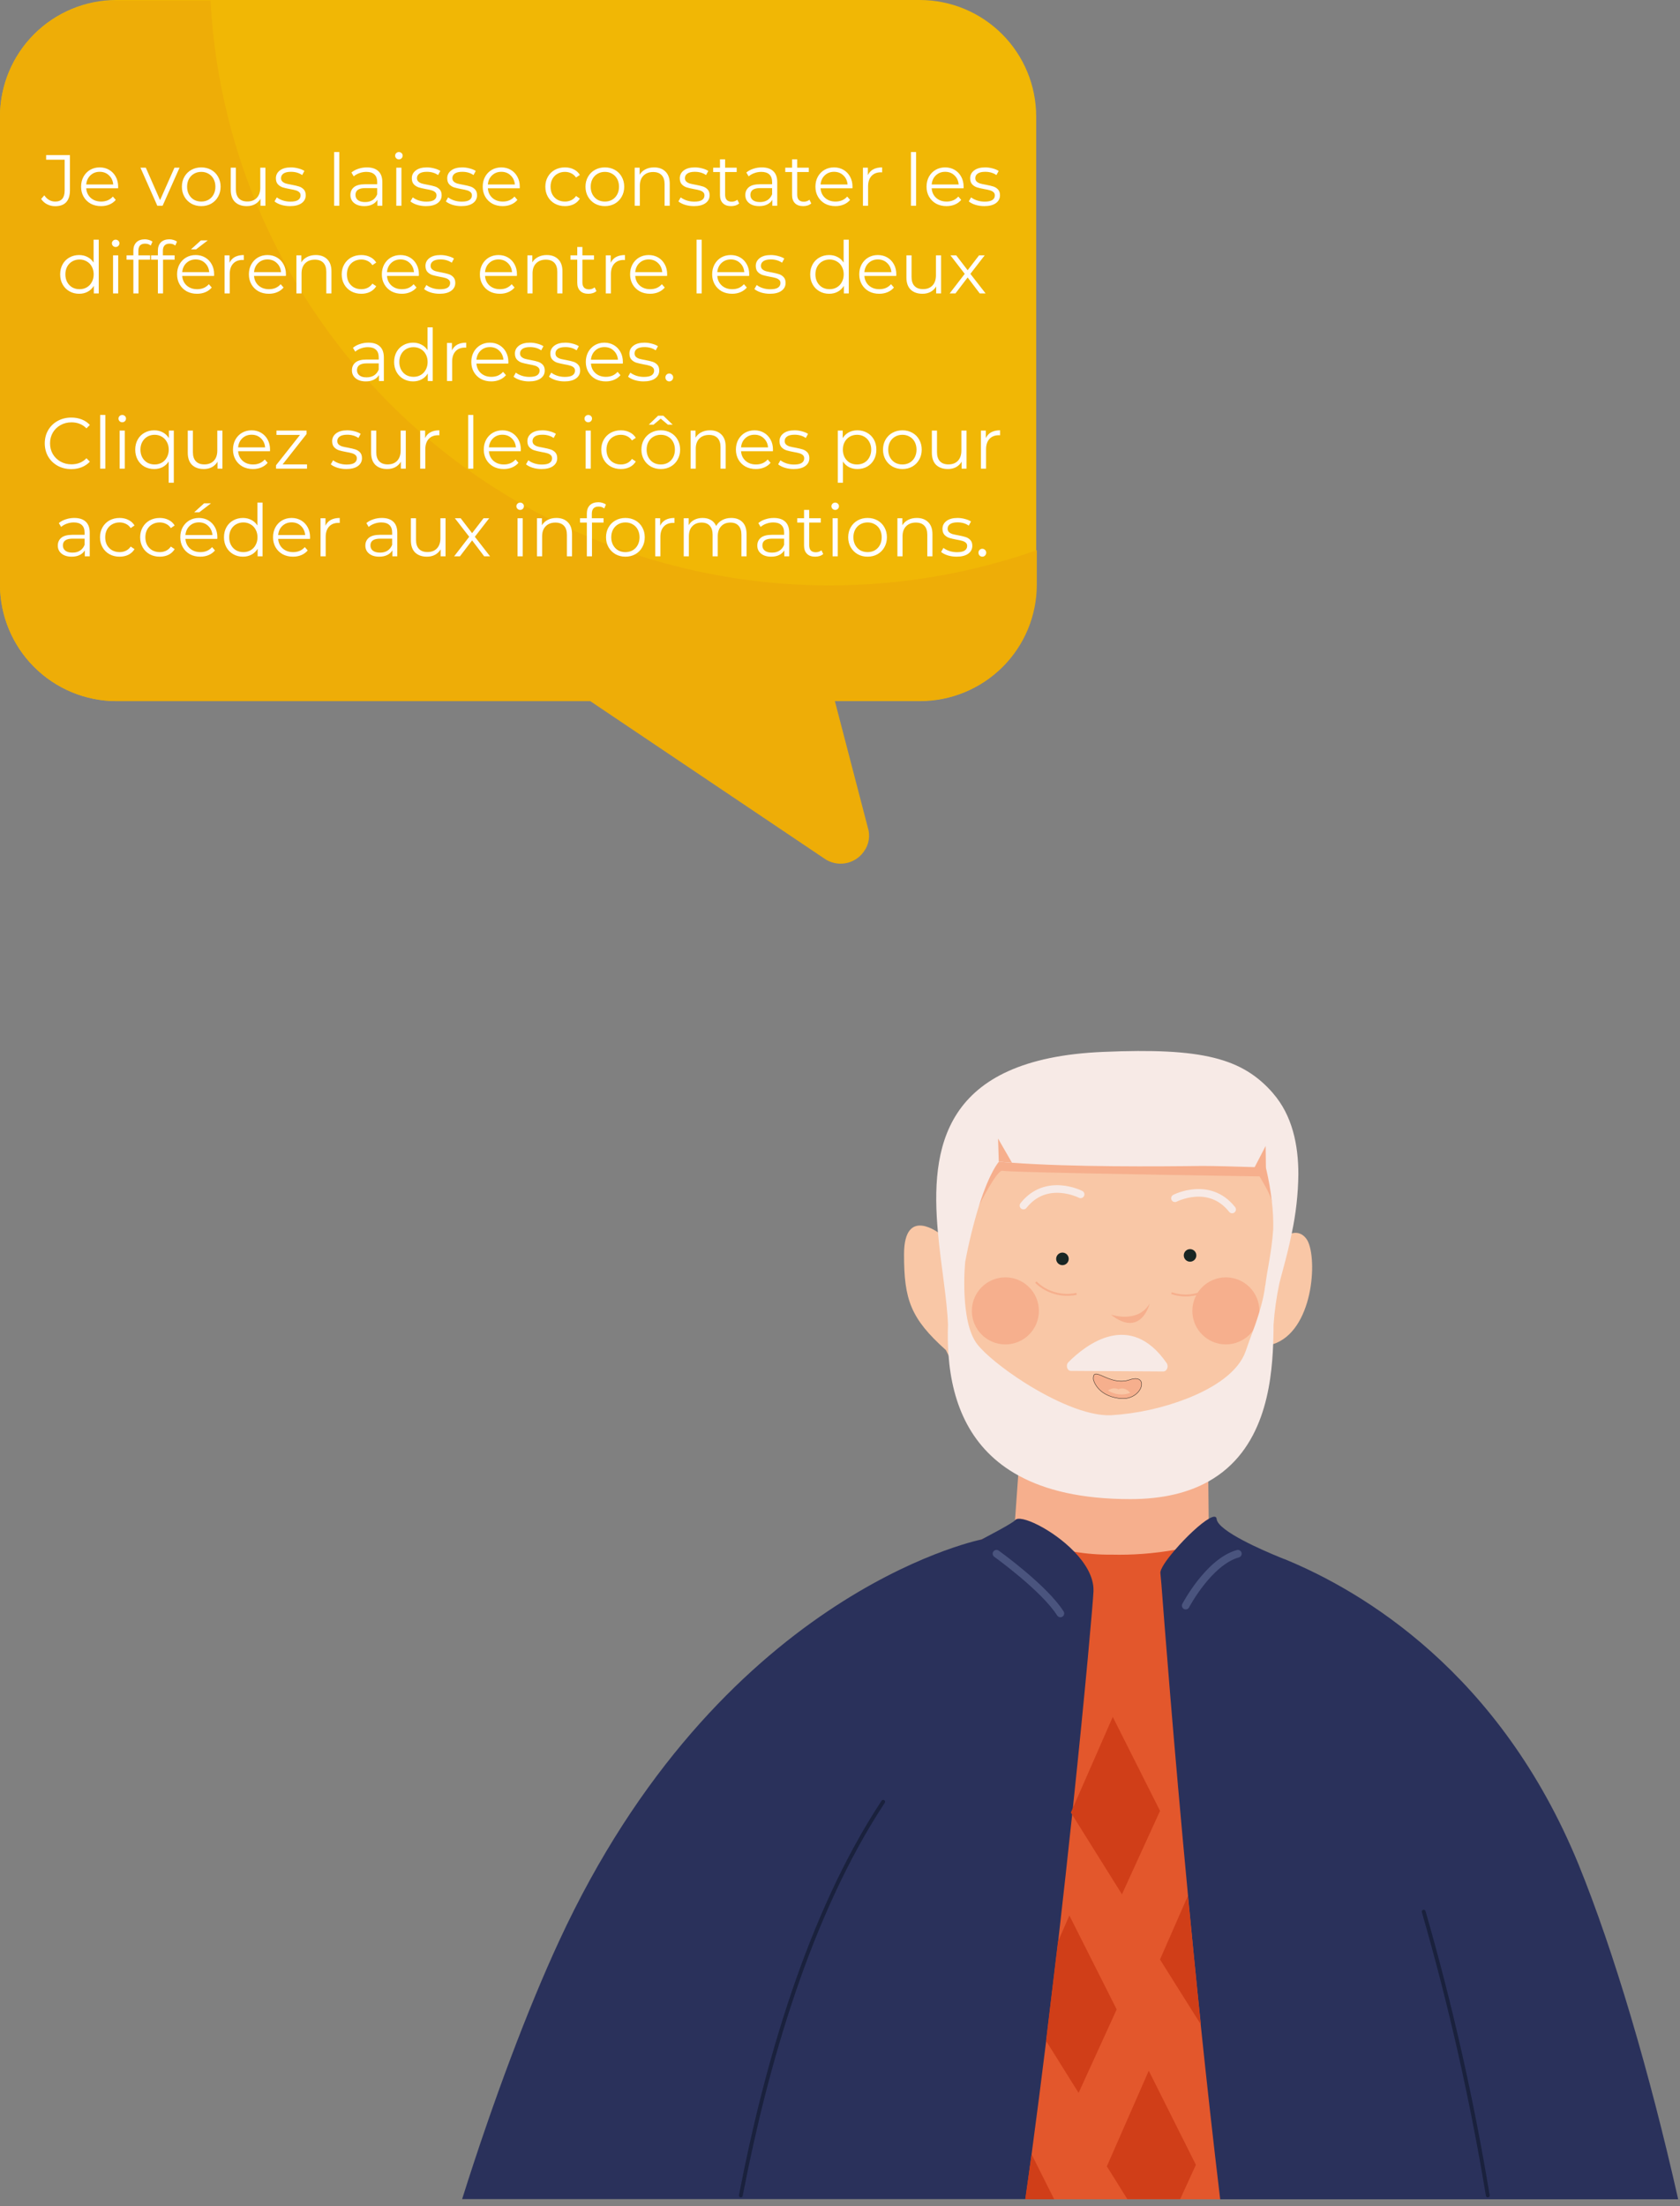 <svg width="441" height="579" viewBox="0 0 441 579" fill="none" xmlns="http://www.w3.org/2000/svg">
<rect x="0" y="0" width="441" height="579" fill="#808080" stroke="none"/>
<g clip-path="url(#clip0)">
<g clip-path="url(#clip1)">
<path d="M269.36 358.06L265.71 409.2C265.71 409.2 287.19 427.65 317.4 410.09L317 371.74C317 371.74 281 337.81 269.36 358.06Z" fill="#F6AF8D"/>
<path d="M269.18 577.18H401.74C395.45 504.18 375.74 424.43 321.37 404.18C320.104 403.62 318.751 403.281 317.37 403.18C315.15 403.24 315.08 405.34 308.37 406.75C302.875 407.719 297.298 408.138 291.72 408C288.461 408.033 285.205 407.779 281.99 407.24C271.68 405.41 270.99 400.86 266.3 401.39C265.83 401.44 265.365 401.53 264.91 401.66H264.85H264.77C262.37 402.327 260.037 403.093 257.77 403.96H257.69C243.1 409.69 231.14 419.96 221.38 433.36C195.99 468.28 185.52 524.42 181.84 577.01H269.37L269.18 577.18Z" fill="#E3572C"/>
<path d="M337.06 327.06C337.06 327.06 335.68 303.06 330.92 296.24C312.92 270.41 253.43 265.82 248.36 319.41C248.36 319.41 247.36 314.48 246.77 323.82C246.77 323.82 237.3 316.26 237.31 329.23C237.31 341.01 238.98 345.99 248.31 354.33C248.31 354.33 263.88 389.01 301.17 387.15C315.42 386.44 326.47 372 331.59 358.21C334.999 348.168 336.844 337.662 337.06 327.06Z" fill="#F9C7A6"/>
<path d="M335.22 326.1C335.22 326.1 339.92 321.1 342.91 325.1C345.9 329.1 345.1 348.15 335.06 352.44C325.02 356.73 335.22 326.1 335.22 326.1Z" fill="#F9C7A6"/>
<path d="M263.91 352.83C268.77 352.83 272.71 348.89 272.71 344.03C272.71 339.17 268.77 335.23 263.91 335.23C259.05 335.23 255.11 339.17 255.11 344.03C255.11 348.89 259.05 352.83 263.91 352.83Z" fill="#F6AF8D"/>
<path d="M321.79 352.83C326.65 352.83 330.59 348.89 330.59 344.03C330.59 339.17 326.65 335.23 321.79 335.23C316.93 335.23 312.99 339.17 312.99 344.03C312.99 348.89 316.93 352.83 321.79 352.83Z" fill="#F6AF8D"/>
<path d="M278.89 332.03C279.801 332.03 280.54 331.291 280.54 330.38C280.54 329.469 279.801 328.73 278.89 328.73C277.979 328.73 277.24 329.469 277.24 330.38C277.24 331.291 277.979 332.03 278.89 332.03Z" fill="#192624"/>
<path d="M312.39 331.12C313.301 331.12 314.04 330.381 314.04 329.47C314.04 328.559 313.301 327.82 312.39 327.82C311.479 327.82 310.74 328.559 310.74 329.47C310.74 330.381 311.479 331.12 312.39 331.12Z" fill="#192624"/>
<path d="M291.59 345C291.59 345 298.66 347.46 301.8 342.08C301.8 342.1 299.53 351.29 291.59 345Z" fill="#F6AF8D"/>
<path d="M283.66 313.45C283.66 313.45 274.66 308.8 268.66 316.39" stroke="#F7EAE6" stroke-width="2" stroke-miterlimit="10" stroke-linecap="round"/>
<path d="M308.43 314.47C308.43 314.47 317.43 309.81 323.43 317.41" stroke="#F7EAE6" stroke-width="2" stroke-miterlimit="10" stroke-linecap="round"/>
<path d="M252.84 576.18H125C132.06 537.3 183 481.28 199 457.23C204.84 448.48 212.8 440.07 221.18 432.53C234.709 420.597 249.311 409.938 264.8 400.69C264.8 400.98 264.99 404.18 265.21 409.61C266.41 438.26 268.51 528.91 252.84 576.18Z" fill="#2A315B"/>
<path d="M210.8 478.32C203.8 506.49 197.44 543.48 192.49 576.18" stroke="#2A315B" stroke-width="2" stroke-miterlimit="10"/>
<path d="M369.61 576.18C366.39 545.83 362.29 515.54 357.27 494.1" stroke="#2A315B" stroke-width="2" stroke-miterlimit="10"/>
<path d="M271.91 336.48C273.051 337.602 274.413 338.474 275.91 339.04C278.047 339.855 280.373 340.035 282.61 339.56" stroke="#F6AF8D" stroke-width="0.5" stroke-miterlimit="10"/>
<path d="M307.52 339.37C309.027 339.883 310.623 340.08 312.21 339.95C314.487 339.746 316.659 338.896 318.47 337.5" stroke="#F6AF8D" stroke-width="0.5" stroke-miterlimit="10"/>
<path d="M287 362C287 362 287.84 366.28 293.9 367C299.96 367.72 301.9 360.25 296.55 362.11C291.2 363.97 286.79 358 287 362Z" fill="#F6AF8D" stroke="#1D1D1B" stroke-width="0.1" stroke-miterlimit="10"/>
<path d="M280.46 357.49C285.09 352.85 296.65 343.84 306.25 357.74C306.84 358.59 306.31 359.94 305.37 359.93L281.11 359.78C280.11 359.77 279.68 358.28 280.46 357.49Z" fill="#F7EAE6"/>
<path d="M290.85 364.92C291.239 364.621 291.703 364.433 292.191 364.376C292.679 364.32 293.173 364.397 293.62 364.6C293.62 364.6 295.09 363.71 296.69 365.55C295.734 365.904 294.709 366.031 293.696 365.922C292.683 365.812 291.708 365.469 290.85 364.92Z" fill="#F9C7A6"/>
<path d="M269.18 577.18C269.707 573.393 270.223 569.61 270.73 565.83L270.79 565.38C272.15 555.27 273.44 545.21 274.65 535.38L274.77 534.43C275.82 525.91 276.77 517.56 277.77 509.49C279.13 497.66 280.36 486.43 281.45 476.15C281.51 475.64 281.56 475.15 281.61 474.64C284.96 442.93 286.91 420.53 287.04 417.64C287.045 417.57 287.045 417.5 287.04 417.43C287.12 413.87 284.94 410.28 281.97 407.2C276.27 401.3 267.67 397.29 266.45 398.97C265.91 399.71 259.02 403.3 257.74 403.97L257.64 404.02C255.56 404.45 188.56 419.02 146.77 509.4C138.55 527.16 129.5 551.15 121.31 577.13H269.18V577.18Z" fill="#2A315B"/>
<path d="M440.52 577.18H320.3C318.44 561.67 316.73 546.18 315.18 531.25V530.9C313.96 519.35 312.87 508.15 311.86 497.53C308 456.93 305.57 424.94 304.86 415.67C304.72 414.02 304.64 413.09 304.61 412.95C304.4 411.95 306.11 409.46 308.43 406.77C311.29 403.43 315.08 399.84 317.37 398.55C318.52 397.89 319.3 397.82 319.37 398.65C319.71 401.84 331.84 407.02 335.84 408.65C336.25 408.81 336.67 408.97 337.08 409.15H337.13C357.76 417.61 393.76 439.01 414.37 489.31C423.64 512.09 433 543.73 440.52 577.18Z" fill="#2A315B"/>
<path d="M313.92 568.14L309.8 577.14H295.92L290.55 568.54L301.55 543.44L313.92 568.14Z" fill="#D03E18"/>
<path d="M277.71 509.58C278.71 507.3 279.71 505 280.71 502.7L293.13 527.36C289.797 534.647 286.463 541.947 283.13 549.26C280.28 544.71 277.45 540.15 274.59 535.6L277.71 509.58Z" fill="#D03E18"/>
<path d="M269.18 577.18H276.72L270.79 565.38L270.73 565.83L269.12 577.18H269.18Z" fill="#D03E18"/>
<path d="M315.18 531.25C311.59 525.57 308.05 519.89 304.5 514.25L311.82 497.55L315.18 531.25Z" fill="#D03E18"/>
<path d="M292.1 450.59L281.1 475.69L294.51 497.14L304.51 475.25L292.1 450.59Z" fill="#D03E18"/>
<path d="M261.58 407.76C261.58 407.76 274.07 416.71 278.35 423.43" stroke="#4A547E" stroke-width="2" stroke-miterlimit="10" stroke-linecap="round"/>
<path d="M311.25 421.38C311.25 421.38 317.25 409.93 324.94 407.76" stroke="#4A547E" stroke-width="2" stroke-miterlimit="10" stroke-linecap="round"/>
<path d="M231.83 472.86C212.31 502.5 201 542.25 194.47 576.18" stroke="#1A213D" stroke-miterlimit="10" stroke-linecap="round"/>
<path d="M390.54 576.18C386.391 551.047 380.774 526.177 373.72 501.7" stroke="#1A213D" stroke-miterlimit="10" stroke-linecap="round"/>
<path d="M257 316.39C257 316.39 261.76 306.77 263.21 307.26C264.66 307.75 330.62 308.73 330.62 308.73C330.62 308.73 333.62 313.53 333.81 315.23C334 316.93 335.46 302 335.46 302L258.66 303.11L257 316.39Z" fill="#F6AF8D"/>
<path d="M262.19 304.87C263.19 304.96 264.19 305.05 265.28 305.13L262.19 304.87ZM334.19 286.93C326.14 277.69 315.63 274.93 289.6 276.06C247.36 277.83 244.22 301.29 246.2 323.39C246.99 332.18 248.59 340.77 248.85 347.69C248.743 350.314 248.786 352.941 248.98 355.56C249.93 368.69 254.91 380.41 267.3 387.21C274.43 391.14 284.02 393.43 296.72 393.43C305.42 393.43 312.09 391.67 317.21 388.8C331.72 380.68 333.79 363.69 334.21 352.7C334.25 351.44 334.28 350.27 334.3 349.19C334.3 348.68 334.3 348.19 334.3 347.73C334.56 344.032 335.078 340.356 335.85 336.73C336.07 335.82 336.39 334.67 336.75 333.32C337.45 330.72 338.33 327.39 339.09 323.64C340.176 318.563 340.755 313.391 340.82 308.2C340.83 300.46 339.21 292.7 334.17 286.93H334.19ZM332.09 337.44C332.09 337.44 332.09 337.51 332.09 337.54C331.893 339.116 331.585 340.677 331.17 342.21C330.99 342.88 330.81 343.53 330.62 344.21C329.78 347.02 328.93 349.21 328.93 349.21C328.3 350.88 327.65 352.69 327 354.57C325.14 360 318.84 364.19 311.6 367.03C305.201 369.522 298.454 371.003 291.6 371.42C285.36 371.67 276.45 367.59 269.05 362.92C263.39 359.34 258.6 355.42 256.56 352.82C251.89 346.9 253.31 331.45 253.37 331.14C254.302 326.156 255.514 321.228 257 316.38C259.85 307.38 262.21 304.89 262.21 304.89C263.21 304.98 264.21 305.07 265.3 305.15H265.67C281.25 306.3 303.87 306.15 315.67 305.99C318.58 305.99 325.49 306.17 329.42 306.31L332.27 306.41C332.27 306.53 332.34 306.66 332.38 306.81C333.044 309.611 333.538 312.45 333.86 315.31C334.152 317.732 334.273 320.171 334.22 322.61C333.72 329.36 332.61 333.21 332.15 337.38C332.141 337.377 332.131 337.376 332.121 337.377C332.111 337.379 332.102 337.383 332.094 337.389C332.086 337.394 332.08 337.402 332.075 337.411C332.071 337.42 332.069 337.43 332.07 337.44H332.09Z" fill="#F7EAE6"/>
<path d="M265.65 305.16L261.99 298.8L262.18 304.87L265.65 305.16Z" fill="#F6AF8D"/>
<path d="M328.86 307.26L332.23 300.75L332.31 306.82L328.86 307.26Z" fill="#F6AF8D"/>
<path d="M0 30.54V153.44C0.008 161.539 3.227 169.305 8.953 175.033C14.678 180.762 22.441 183.987 30.54 184H241.47C245.474 184.007 249.439 183.224 253.14 181.698C256.841 180.172 260.206 177.931 263.041 175.104C265.876 172.278 268.126 168.92 269.664 165.223C271.201 161.527 271.995 157.564 272 153.56V153.44V30.54C271.992 22.445 268.773 14.683 263.05 8.957C257.326 3.232 249.566 0.011 241.47 0L30.54 0C22.444 0.013 14.684 3.235 8.96 8.96C3.235 14.684 0.013 22.444 0 30.54H0Z" fill="#F1B705"/>
<path d="M0 30.54V153.44C0.008 161.539 3.227 169.305 8.953 175.033C14.678 180.762 22.441 183.987 30.54 184H154.93L216.3 225.26C217.094 225.832 217.993 226.242 218.945 226.467C219.897 226.691 220.884 226.726 221.85 226.569C222.816 226.412 223.741 226.067 224.573 225.552C225.405 225.037 226.128 224.364 226.7 223.57L226.77 223.47C227.44 222.563 227.881 221.507 228.055 220.393C228.229 219.278 228.131 218.138 227.77 217.07L219.13 183.9H241.62C245.619 183.912 249.581 183.136 253.28 181.617C256.978 180.097 260.342 177.864 263.178 175.045C266.014 172.226 268.267 168.876 269.808 165.186C271.349 161.496 272.148 157.539 272.16 153.54V144.4C254.637 150.528 236.204 153.652 217.64 153.64C190.447 153.611 163.687 146.821 139.77 133.88C138.58 133.14 137.24 132.54 136.05 131.8C112.674 118.334 93.038 99.234 78.93 76.241C64.821 53.247 56.687 27.09 55.27 0.15H30.54C26.54 0.139 22.577 0.917 18.877 2.438C15.178 3.959 11.814 6.194 8.978 9.015C6.142 11.836 3.89 15.188 2.349 18.88C0.809 22.571 0.01 26.53 0 30.53L0 30.54Z" fill="#EEAD07"/>
<path d="M14.484 54.114C13.724 54.114 13.021 53.949 12.375 53.62C11.729 53.291 11.203 52.822 10.798 52.214L11.634 51.264C12.369 52.353 13.325 52.898 14.503 52.898C16.15 52.898 16.973 51.923 16.973 49.972V41.916H12.109V40.7H18.36V49.915C18.36 51.308 18.031 52.36 17.372 53.069C16.726 53.766 15.763 54.114 14.484 54.114ZM30.995 49.421H22.635C22.711 50.46 23.11 51.302 23.832 51.948C24.554 52.581 25.466 52.898 26.568 52.898C27.188 52.898 27.758 52.79 28.278 52.575C28.797 52.347 29.247 52.018 29.627 51.587L30.387 52.461C29.943 52.993 29.386 53.398 28.715 53.677C28.056 53.956 27.328 54.095 26.53 54.095C25.504 54.095 24.592 53.88 23.794 53.449C23.008 53.006 22.394 52.398 21.951 51.625C21.507 50.852 21.286 49.978 21.286 49.003C21.286 48.028 21.495 47.154 21.913 46.381C22.343 45.608 22.926 45.007 23.661 44.576C24.408 44.145 25.244 43.93 26.169 43.93C27.093 43.93 27.923 44.145 28.658 44.576C29.392 45.007 29.969 45.608 30.387 46.381C30.805 47.141 31.014 48.015 31.014 49.003L30.995 49.421ZM26.169 45.089C25.206 45.089 24.395 45.399 23.737 46.02C23.091 46.628 22.723 47.426 22.635 48.414H29.722C29.633 47.426 29.259 46.628 28.601 46.02C27.955 45.399 27.144 45.089 26.169 45.089ZM47.13 44.006L42.684 54H41.297L36.87 44.006H38.276L42.019 52.518L45.8 44.006H47.13ZM52.837 54.095C51.874 54.095 51.006 53.88 50.234 53.449C49.461 53.006 48.853 52.398 48.41 51.625C47.966 50.852 47.745 49.978 47.745 49.003C47.745 48.028 47.966 47.154 48.41 46.381C48.853 45.608 49.461 45.007 50.234 44.576C51.006 44.145 51.874 43.93 52.837 43.93C53.799 43.93 54.667 44.145 55.44 44.576C56.212 45.007 56.814 45.608 57.245 46.381C57.688 47.154 57.91 48.028 57.91 49.003C57.91 49.978 57.688 50.852 57.245 51.625C56.814 52.398 56.212 53.006 55.44 53.449C54.667 53.88 53.799 54.095 52.837 54.095ZM52.837 52.898C53.546 52.898 54.179 52.74 54.737 52.423C55.307 52.094 55.75 51.631 56.067 51.036C56.383 50.441 56.542 49.763 56.542 49.003C56.542 48.243 56.383 47.565 56.067 46.97C55.75 46.375 55.307 45.919 54.737 45.602C54.179 45.273 53.546 45.108 52.837 45.108C52.127 45.108 51.488 45.273 50.918 45.602C50.36 45.919 49.917 46.375 49.588 46.97C49.271 47.565 49.113 48.243 49.113 49.003C49.113 49.763 49.271 50.441 49.588 51.036C49.917 51.631 50.36 52.094 50.918 52.423C51.488 52.74 52.127 52.898 52.837 52.898ZM69.67 44.006V54H68.378V52.176C68.023 52.784 67.535 53.259 66.915 53.601C66.294 53.93 65.585 54.095 64.787 54.095C63.482 54.095 62.45 53.734 61.69 53.012C60.942 52.277 60.569 51.207 60.569 49.801V44.006H61.918V49.668C61.918 50.719 62.177 51.517 62.697 52.062C63.216 52.607 63.957 52.879 64.92 52.879C65.971 52.879 66.801 52.562 67.409 51.929C68.017 51.283 68.321 50.39 68.321 49.25V44.006H69.67ZM76.127 54.095C75.316 54.095 74.537 53.981 73.79 53.753C73.055 53.512 72.479 53.215 72.061 52.86L72.669 51.796C73.087 52.125 73.613 52.398 74.246 52.613C74.879 52.816 75.538 52.917 76.222 52.917C77.134 52.917 77.805 52.778 78.236 52.499C78.679 52.208 78.901 51.802 78.901 51.283C78.901 50.916 78.781 50.631 78.54 50.428C78.299 50.213 77.995 50.054 77.628 49.953C77.261 49.839 76.773 49.731 76.165 49.63C75.354 49.478 74.702 49.326 74.208 49.174C73.714 49.009 73.29 48.737 72.935 48.357C72.593 47.977 72.422 47.451 72.422 46.78C72.422 45.944 72.77 45.26 73.467 44.728C74.164 44.196 75.133 43.93 76.374 43.93C77.02 43.93 77.666 44.019 78.312 44.196C78.958 44.361 79.49 44.582 79.908 44.861L79.319 45.944C78.496 45.374 77.514 45.089 76.374 45.089C75.513 45.089 74.86 45.241 74.417 45.545C73.986 45.849 73.771 46.248 73.771 46.742C73.771 47.122 73.891 47.426 74.132 47.654C74.385 47.882 74.696 48.053 75.063 48.167C75.43 48.268 75.937 48.376 76.583 48.49C77.381 48.642 78.021 48.794 78.502 48.946C78.983 49.098 79.395 49.358 79.737 49.725C80.079 50.092 80.25 50.599 80.25 51.245C80.25 52.119 79.883 52.816 79.148 53.335C78.426 53.842 77.419 54.095 76.127 54.095ZM87.716 39.902H89.065V54H87.716V39.902ZM96.315 43.93C97.62 43.93 98.62 44.259 99.317 44.918C100.014 45.564 100.362 46.527 100.362 47.806V54H99.07V52.442C98.766 52.961 98.316 53.367 97.721 53.658C97.138 53.949 96.442 54.095 95.631 54.095C94.516 54.095 93.63 53.829 92.971 53.297C92.312 52.765 91.983 52.062 91.983 51.188C91.983 50.339 92.287 49.655 92.895 49.136C93.516 48.617 94.497 48.357 95.84 48.357H99.013V47.749C99.013 46.888 98.772 46.235 98.291 45.792C97.81 45.336 97.107 45.108 96.182 45.108C95.549 45.108 94.941 45.216 94.358 45.431C93.775 45.634 93.275 45.919 92.857 46.286L92.249 45.279C92.756 44.848 93.364 44.519 94.073 44.291C94.782 44.05 95.53 43.93 96.315 43.93ZM95.84 53.031C96.6 53.031 97.252 52.86 97.797 52.518C98.342 52.163 98.747 51.657 99.013 50.998V49.364H95.878C94.168 49.364 93.313 49.959 93.313 51.15C93.313 51.733 93.535 52.195 93.978 52.537C94.421 52.866 95.042 53.031 95.84 53.031ZM104.026 44.006H105.375V54H104.026V44.006ZM104.71 41.821C104.431 41.821 104.197 41.726 104.007 41.536C103.817 41.346 103.722 41.118 103.722 40.852C103.722 40.599 103.817 40.377 104.007 40.187C104.197 39.997 104.431 39.902 104.71 39.902C104.989 39.902 105.223 39.997 105.413 40.187C105.603 40.364 105.698 40.58 105.698 40.833C105.698 41.112 105.603 41.346 105.413 41.536C105.223 41.726 104.989 41.821 104.71 41.821ZM111.808 54.095C110.997 54.095 110.218 53.981 109.471 53.753C108.736 53.512 108.16 53.215 107.742 52.86L108.35 51.796C108.768 52.125 109.293 52.398 109.927 52.613C110.56 52.816 111.219 52.917 111.903 52.917C112.815 52.917 113.486 52.778 113.917 52.499C114.36 52.208 114.582 51.802 114.582 51.283C114.582 50.916 114.461 50.631 114.221 50.428C113.98 50.213 113.676 50.054 113.309 49.953C112.941 49.839 112.454 49.731 111.846 49.63C111.035 49.478 110.383 49.326 109.889 49.174C109.395 49.009 108.97 48.737 108.616 48.357C108.274 47.977 108.103 47.451 108.103 46.78C108.103 45.944 108.451 45.26 109.148 44.728C109.844 44.196 110.813 43.93 112.055 43.93C112.701 43.93 113.347 44.019 113.993 44.196C114.639 44.361 115.171 44.582 115.589 44.861L115 45.944C114.176 45.374 113.195 45.089 112.055 45.089C111.193 45.089 110.541 45.241 110.098 45.545C109.667 45.849 109.452 46.248 109.452 46.742C109.452 47.122 109.572 47.426 109.813 47.654C110.066 47.882 110.376 48.053 110.744 48.167C111.111 48.268 111.618 48.376 112.264 48.49C113.062 48.642 113.701 48.794 114.183 48.946C114.664 49.098 115.076 49.358 115.418 49.725C115.76 50.092 115.931 50.599 115.931 51.245C115.931 52.119 115.563 52.816 114.829 53.335C114.107 53.842 113.1 54.095 111.808 54.095ZM121.103 54.095C120.293 54.095 119.514 53.981 118.766 53.753C118.032 53.512 117.455 53.215 117.037 52.86L117.645 51.796C118.063 52.125 118.589 52.398 119.222 52.613C119.856 52.816 120.514 52.917 121.198 52.917C122.11 52.917 122.782 52.778 123.212 52.499C123.656 52.208 123.877 51.802 123.877 51.283C123.877 50.916 123.757 50.631 123.516 50.428C123.276 50.213 122.972 50.054 122.604 49.953C122.237 49.839 121.749 49.731 121.141 49.63C120.331 49.478 119.678 49.326 119.184 49.174C118.69 49.009 118.266 48.737 117.911 48.357C117.569 47.977 117.398 47.451 117.398 46.78C117.398 45.944 117.747 45.26 118.443 44.728C119.14 44.196 120.109 43.93 121.35 43.93C121.996 43.93 122.642 44.019 123.288 44.196C123.934 44.361 124.466 44.582 124.884 44.861L124.295 45.944C123.472 45.374 122.49 45.089 121.35 45.089C120.489 45.089 119.837 45.241 119.393 45.545C118.963 45.849 118.747 46.248 118.747 46.742C118.747 47.122 118.868 47.426 119.108 47.654C119.362 47.882 119.672 48.053 120.039 48.167C120.407 48.268 120.913 48.376 121.559 48.49C122.357 48.642 122.997 48.794 123.478 48.946C123.96 49.098 124.371 49.358 124.713 49.725C125.055 50.092 125.226 50.599 125.226 51.245C125.226 52.119 124.859 52.816 124.124 53.335C123.402 53.842 122.395 54.095 121.103 54.095ZM136.422 49.421H128.062C128.138 50.46 128.537 51.302 129.259 51.948C129.981 52.581 130.893 52.898 131.995 52.898C132.616 52.898 133.186 52.79 133.705 52.575C134.225 52.347 134.674 52.018 135.054 51.587L135.814 52.461C135.371 52.993 134.814 53.398 134.142 53.677C133.484 53.956 132.755 54.095 131.957 54.095C130.931 54.095 130.019 53.88 129.221 53.449C128.436 53.006 127.822 52.398 127.378 51.625C126.935 50.852 126.713 49.978 126.713 49.003C126.713 48.028 126.922 47.154 127.34 46.381C127.771 45.608 128.354 45.007 129.088 44.576C129.836 44.145 130.672 43.93 131.596 43.93C132.521 43.93 133.351 44.145 134.085 44.576C134.82 45.007 135.396 45.608 135.814 46.381C136.232 47.141 136.441 48.015 136.441 49.003L136.422 49.421ZM131.596 45.089C130.634 45.089 129.823 45.399 129.164 46.02C128.518 46.628 128.151 47.426 128.062 48.414H135.149C135.061 47.426 134.687 46.628 134.028 46.02C133.382 45.399 132.572 45.089 131.596 45.089ZM148.302 54.095C147.314 54.095 146.427 53.88 145.642 53.449C144.869 53.018 144.261 52.417 143.818 51.644C143.374 50.859 143.153 49.978 143.153 49.003C143.153 48.028 143.374 47.154 143.818 46.381C144.261 45.608 144.869 45.007 145.642 44.576C146.427 44.145 147.314 43.93 148.302 43.93C149.163 43.93 149.929 44.101 150.601 44.443C151.285 44.772 151.823 45.26 152.216 45.906L151.209 46.59C150.879 46.096 150.461 45.729 149.955 45.488C149.448 45.235 148.897 45.108 148.302 45.108C147.58 45.108 146.927 45.273 146.345 45.602C145.775 45.919 145.325 46.375 144.996 46.97C144.679 47.565 144.521 48.243 144.521 49.003C144.521 49.776 144.679 50.46 144.996 51.055C145.325 51.638 145.775 52.094 146.345 52.423C146.927 52.74 147.58 52.898 148.302 52.898C148.897 52.898 149.448 52.778 149.955 52.537C150.461 52.296 150.879 51.929 151.209 51.435L152.216 52.119C151.823 52.765 151.285 53.259 150.601 53.601C149.917 53.93 149.15 54.095 148.302 54.095ZM158.784 54.095C157.821 54.095 156.954 53.88 156.181 53.449C155.408 53.006 154.8 52.398 154.357 51.625C153.914 50.852 153.692 49.978 153.692 49.003C153.692 48.028 153.914 47.154 154.357 46.381C154.8 45.608 155.408 45.007 156.181 44.576C156.954 44.145 157.821 43.93 158.784 43.93C159.747 43.93 160.614 44.145 161.387 44.576C162.16 45.007 162.761 45.608 163.192 46.381C163.635 47.154 163.857 48.028 163.857 49.003C163.857 49.978 163.635 50.852 163.192 51.625C162.761 52.398 162.16 53.006 161.387 53.449C160.614 53.88 159.747 54.095 158.784 54.095ZM158.784 52.898C159.493 52.898 160.127 52.74 160.684 52.423C161.254 52.094 161.697 51.631 162.014 51.036C162.331 50.441 162.489 49.763 162.489 49.003C162.489 48.243 162.331 47.565 162.014 46.97C161.697 46.375 161.254 45.919 160.684 45.602C160.127 45.273 159.493 45.108 158.784 45.108C158.075 45.108 157.435 45.273 156.865 45.602C156.308 45.919 155.864 46.375 155.535 46.97C155.218 47.565 155.06 48.243 155.06 49.003C155.06 49.763 155.218 50.441 155.535 51.036C155.864 51.631 156.308 52.094 156.865 52.423C157.435 52.74 158.075 52.898 158.784 52.898ZM171.703 43.93C172.957 43.93 173.951 44.297 174.686 45.032C175.433 45.754 175.807 46.812 175.807 48.205V54H174.458V48.338C174.458 47.299 174.198 46.508 173.679 45.963C173.16 45.418 172.419 45.146 171.456 45.146C170.379 45.146 169.524 45.469 168.891 46.115C168.27 46.748 167.96 47.629 167.96 48.756V54H166.611V44.006H167.903V45.849C168.27 45.241 168.777 44.772 169.423 44.443C170.082 44.101 170.842 43.93 171.703 43.93ZM182.148 54.095C181.338 54.095 180.559 53.981 179.811 53.753C179.077 53.512 178.5 53.215 178.082 52.86L178.69 51.796C179.108 52.125 179.634 52.398 180.267 52.613C180.901 52.816 181.559 52.917 182.243 52.917C183.155 52.917 183.827 52.778 184.257 52.499C184.701 52.208 184.922 51.802 184.922 51.283C184.922 50.916 184.802 50.631 184.561 50.428C184.321 50.213 184.017 50.054 183.649 49.953C183.282 49.839 182.794 49.731 182.186 49.63C181.376 49.478 180.723 49.326 180.229 49.174C179.735 49.009 179.311 48.737 178.956 48.357C178.614 47.977 178.443 47.451 178.443 46.78C178.443 45.944 178.792 45.26 179.488 44.728C180.185 44.196 181.154 43.93 182.395 43.93C183.041 43.93 183.687 44.019 184.333 44.196C184.979 44.361 185.511 44.582 185.929 44.861L185.34 45.944C184.517 45.374 183.535 45.089 182.395 45.089C181.534 45.089 180.882 45.241 180.438 45.545C180.008 45.849 179.792 46.248 179.792 46.742C179.792 47.122 179.913 47.426 180.153 47.654C180.407 47.882 180.717 48.053 181.084 48.167C181.452 48.268 181.958 48.376 182.604 48.49C183.402 48.642 184.042 48.794 184.523 48.946C185.005 49.098 185.416 49.358 185.758 49.725C186.1 50.092 186.271 50.599 186.271 51.245C186.271 52.119 185.904 52.816 185.169 53.335C184.447 53.842 183.44 54.095 182.148 54.095ZM194.028 53.392C193.775 53.62 193.458 53.797 193.078 53.924C192.711 54.038 192.325 54.095 191.919 54.095C190.982 54.095 190.26 53.842 189.753 53.335C189.247 52.828 188.993 52.113 188.993 51.188V45.146H187.207V44.006H188.993V41.821H190.342V44.006H193.382V45.146H190.342V51.112C190.342 51.707 190.488 52.163 190.779 52.48C191.083 52.784 191.514 52.936 192.071 52.936C192.35 52.936 192.616 52.892 192.869 52.803C193.135 52.714 193.363 52.588 193.553 52.423L194.028 53.392ZM199.98 43.93C201.285 43.93 202.285 44.259 202.982 44.918C203.679 45.564 204.027 46.527 204.027 47.806V54H202.735V52.442C202.431 52.961 201.981 53.367 201.386 53.658C200.803 53.949 200.107 54.095 199.296 54.095C198.181 54.095 197.295 53.829 196.636 53.297C195.977 52.765 195.648 52.062 195.648 51.188C195.648 50.339 195.952 49.655 196.56 49.136C197.181 48.617 198.162 48.357 199.505 48.357H202.678V47.749C202.678 46.888 202.437 46.235 201.956 45.792C201.475 45.336 200.772 45.108 199.847 45.108C199.214 45.108 198.606 45.216 198.023 45.431C197.44 45.634 196.94 45.919 196.522 46.286L195.914 45.279C196.421 44.848 197.029 44.519 197.738 44.291C198.447 44.05 199.195 43.93 199.98 43.93ZM199.505 53.031C200.265 53.031 200.917 52.86 201.462 52.518C202.007 52.163 202.412 51.657 202.678 50.998V49.364H199.543C197.833 49.364 196.978 49.959 196.978 51.15C196.978 51.733 197.2 52.195 197.643 52.537C198.086 52.866 198.707 53.031 199.505 53.031ZM212.954 53.392C212.701 53.62 212.384 53.797 212.004 53.924C211.637 54.038 211.25 54.095 210.845 54.095C209.908 54.095 209.186 53.842 208.679 53.335C208.172 52.828 207.919 52.113 207.919 51.188V45.146H206.133V44.006H207.919V41.821H209.268V44.006H212.308V45.146H209.268V51.112C209.268 51.707 209.414 52.163 209.705 52.48C210.009 52.784 210.44 52.936 210.997 52.936C211.276 52.936 211.542 52.892 211.795 52.803C212.061 52.714 212.289 52.588 212.479 52.423L212.954 53.392ZM223.759 49.421H215.399C215.475 50.46 215.874 51.302 216.596 51.948C217.318 52.581 218.23 52.898 219.332 52.898C219.953 52.898 220.523 52.79 221.042 52.575C221.562 52.347 222.011 52.018 222.391 51.587L223.151 52.461C222.708 52.993 222.151 53.398 221.479 53.677C220.821 53.956 220.092 54.095 219.294 54.095C218.268 54.095 217.356 53.88 216.558 53.449C215.773 53.006 215.159 52.398 214.715 51.625C214.272 50.852 214.05 49.978 214.05 49.003C214.05 48.028 214.259 47.154 214.677 46.381C215.108 45.608 215.691 45.007 216.425 44.576C217.173 44.145 218.009 43.93 218.933 43.93C219.858 43.93 220.688 44.145 221.422 44.576C222.157 45.007 222.733 45.608 223.151 46.381C223.569 47.141 223.778 48.015 223.778 49.003L223.759 49.421ZM218.933 45.089C217.971 45.089 217.16 45.399 216.501 46.02C215.855 46.628 215.488 47.426 215.399 48.414H222.486C222.398 47.426 222.024 46.628 221.365 46.02C220.719 45.399 219.909 45.089 218.933 45.089ZM227.816 45.963C228.133 45.292 228.601 44.785 229.222 44.443C229.855 44.101 230.634 43.93 231.559 43.93V45.241L231.236 45.222C230.185 45.222 229.361 45.545 228.766 46.191C228.171 46.837 227.873 47.743 227.873 48.908V54H226.524V44.006H227.816V45.963ZM239.123 39.902H240.472V54H239.123V39.902ZM252.927 49.421H244.567C244.643 50.46 245.042 51.302 245.764 51.948C246.486 52.581 247.398 52.898 248.5 52.898C249.121 52.898 249.691 52.79 250.21 52.575C250.73 52.347 251.179 52.018 251.559 51.587L252.319 52.461C251.876 52.993 251.319 53.398 250.647 53.677C249.989 53.956 249.26 54.095 248.462 54.095C247.436 54.095 246.524 53.88 245.726 53.449C244.941 53.006 244.327 52.398 243.883 51.625C243.44 50.852 243.218 49.978 243.218 49.003C243.218 48.028 243.427 47.154 243.845 46.381C244.276 45.608 244.859 45.007 245.593 44.576C246.341 44.145 247.177 43.93 248.101 43.93C249.026 43.93 249.856 44.145 250.59 44.576C251.325 45.007 251.901 45.608 252.319 46.381C252.737 47.141 252.946 48.015 252.946 49.003L252.927 49.421ZM248.101 45.089C247.139 45.089 246.328 45.399 245.669 46.02C245.023 46.628 244.656 47.426 244.567 48.414H251.654C251.566 47.426 251.192 46.628 250.533 46.02C249.887 45.399 249.077 45.089 248.101 45.089ZM258.371 54.095C257.56 54.095 256.781 53.981 256.034 53.753C255.299 53.512 254.723 53.215 254.305 52.86L254.913 51.796C255.331 52.125 255.857 52.398 256.49 52.613C257.123 52.816 257.782 52.917 258.466 52.917C259.378 52.917 260.049 52.778 260.48 52.499C260.923 52.208 261.145 51.802 261.145 51.283C261.145 50.916 261.025 50.631 260.784 50.428C260.543 50.213 260.239 50.054 259.872 49.953C259.505 49.839 259.017 49.731 258.409 49.63C257.598 49.478 256.946 49.326 256.452 49.174C255.958 49.009 255.534 48.737 255.179 48.357C254.837 47.977 254.666 47.451 254.666 46.78C254.666 45.944 255.014 45.26 255.711 44.728C256.408 44.196 257.377 43.93 258.618 43.93C259.264 43.93 259.91 44.019 260.556 44.196C261.202 44.361 261.734 44.582 262.152 44.861L261.563 45.944C260.74 45.374 259.758 45.089 258.618 45.089C257.757 45.089 257.104 45.241 256.661 45.545C256.23 45.849 256.015 46.248 256.015 46.742C256.015 47.122 256.135 47.426 256.376 47.654C256.629 47.882 256.94 48.053 257.307 48.167C257.674 48.268 258.181 48.376 258.827 48.49C259.625 48.642 260.265 48.794 260.746 48.946C261.227 49.098 261.639 49.358 261.981 49.725C262.323 50.092 262.494 50.599 262.494 51.245C262.494 52.119 262.127 52.816 261.392 53.335C260.67 53.842 259.663 54.095 258.371 54.095ZM25.92 62.902V77H24.628V75.024C24.223 75.695 23.685 76.208 23.013 76.563C22.355 76.918 21.607 77.095 20.771 77.095C19.834 77.095 18.985 76.88 18.225 76.449C17.465 76.018 16.87 75.417 16.439 74.644C16.009 73.871 15.793 72.991 15.793 72.003C15.793 71.015 16.009 70.135 16.439 69.362C16.87 68.589 17.465 67.994 18.225 67.576C18.985 67.145 19.834 66.93 20.771 66.93C21.582 66.93 22.31 67.101 22.956 67.443C23.615 67.772 24.153 68.26 24.571 68.906V62.902H25.92ZM20.885 75.898C21.582 75.898 22.209 75.74 22.766 75.423C23.336 75.094 23.78 74.631 24.096 74.036C24.426 73.441 24.59 72.763 24.59 72.003C24.59 71.243 24.426 70.565 24.096 69.97C23.78 69.375 23.336 68.919 22.766 68.602C22.209 68.273 21.582 68.108 20.885 68.108C20.176 68.108 19.536 68.273 18.966 68.602C18.409 68.919 17.966 69.375 17.636 69.97C17.32 70.565 17.161 71.243 17.161 72.003C17.161 72.763 17.32 73.441 17.636 74.036C17.966 74.631 18.409 75.094 18.966 75.423C19.536 75.74 20.176 75.898 20.885 75.898ZM29.677 67.006H31.026V77H29.677V67.006ZM30.361 64.821C30.083 64.821 29.848 64.726 29.658 64.536C29.468 64.346 29.373 64.118 29.373 63.852C29.373 63.599 29.468 63.377 29.658 63.187C29.848 62.997 30.083 62.902 30.361 62.902C30.64 62.902 30.874 62.997 31.064 63.187C31.254 63.364 31.349 63.58 31.349 63.833C31.349 64.112 31.254 64.346 31.064 64.536C30.874 64.726 30.64 64.821 30.361 64.821ZM38.086 63.947C37.503 63.947 37.06 64.105 36.756 64.422C36.465 64.739 36.319 65.207 36.319 65.828V67.006H39.397V68.146H36.357V77H35.008V68.146H33.222V67.006H35.008V65.771C35.008 64.859 35.268 64.137 35.787 63.605C36.319 63.073 37.066 62.807 38.029 62.807C38.409 62.807 38.776 62.864 39.131 62.978C39.486 63.079 39.783 63.231 40.024 63.434L39.568 64.441C39.175 64.112 38.681 63.947 38.086 63.947ZM44.524 63.947C43.942 63.947 43.498 64.105 43.194 64.422C42.903 64.739 42.757 65.207 42.757 65.828V67.006H45.835V68.146H42.795V77H41.446V68.146H39.66V67.006H41.446V65.771C41.446 64.859 41.706 64.137 42.225 63.605C42.757 63.073 43.505 62.807 44.467 62.807C44.847 62.807 45.215 62.864 45.569 62.978C45.924 63.079 46.222 63.231 46.462 63.434L46.006 64.441C45.614 64.112 45.12 63.947 44.524 63.947ZM56.192 72.421H47.832C47.908 73.46 48.307 74.302 49.029 74.948C49.751 75.581 50.663 75.898 51.765 75.898C52.386 75.898 52.956 75.79 53.475 75.575C53.994 75.347 54.444 75.018 54.824 74.587L55.584 75.461C55.141 75.993 54.583 76.398 53.912 76.677C53.253 76.956 52.525 77.095 51.727 77.095C50.701 77.095 49.789 76.88 48.991 76.449C48.206 76.006 47.591 75.398 47.148 74.625C46.705 73.852 46.483 72.978 46.483 72.003C46.483 71.028 46.692 70.154 47.11 69.381C47.541 68.608 48.123 68.007 48.858 67.576C49.605 67.145 50.441 66.93 51.366 66.93C52.291 66.93 53.12 67.145 53.855 67.576C54.59 68.007 55.166 68.608 55.584 69.381C56.002 70.141 56.211 71.015 56.211 72.003L56.192 72.421ZM51.366 68.089C50.403 68.089 49.593 68.399 48.934 69.02C48.288 69.628 47.921 70.426 47.832 71.414H54.919C54.83 70.426 54.457 69.628 53.798 69.02C53.152 68.399 52.341 68.089 51.366 68.089ZM52.734 63.092H54.539L51.461 65.448H50.131L52.734 63.092ZM60.249 68.963C60.565 68.292 61.034 67.785 61.655 67.443C62.288 67.101 63.067 66.93 63.992 66.93V68.241L63.669 68.222C62.617 68.222 61.794 68.545 61.199 69.191C60.603 69.837 60.306 70.743 60.306 71.908V77H58.957V67.006H60.249V68.963ZM75.043 72.421H66.683C66.759 73.46 67.158 74.302 67.88 74.948C68.602 75.581 69.514 75.898 70.616 75.898C71.237 75.898 71.807 75.79 72.326 75.575C72.846 75.347 73.295 75.018 73.675 74.587L74.435 75.461C73.992 75.993 73.435 76.398 72.763 76.677C72.105 76.956 71.376 77.095 70.578 77.095C69.552 77.095 68.64 76.88 67.842 76.449C67.057 76.006 66.443 75.398 65.999 74.625C65.556 73.852 65.334 72.978 65.334 72.003C65.334 71.028 65.543 70.154 65.961 69.381C66.392 68.608 66.975 68.007 67.709 67.576C68.457 67.145 69.293 66.93 70.217 66.93C71.142 66.93 71.972 67.145 72.706 67.576C73.441 68.007 74.017 68.608 74.435 69.381C74.853 70.141 75.062 71.015 75.062 72.003L75.043 72.421ZM70.217 68.089C69.255 68.089 68.444 68.399 67.785 69.02C67.139 69.628 66.772 70.426 66.683 71.414H73.77C73.682 70.426 73.308 69.628 72.649 69.02C72.003 68.399 71.193 68.089 70.217 68.089ZM82.9 66.93C84.154 66.93 85.149 67.297 85.883 68.032C86.631 68.754 87.004 69.812 87.004 71.205V77H85.655V71.338C85.655 70.299 85.396 69.508 84.876 68.963C84.357 68.418 83.616 68.146 82.653 68.146C81.577 68.146 80.722 68.469 80.088 69.115C79.468 69.748 79.157 70.629 79.157 71.756V77H77.808V67.006H79.1V68.849C79.468 68.241 79.974 67.772 80.62 67.443C81.279 67.101 82.039 66.93 82.9 66.93ZM94.846 77.095C93.858 77.095 92.971 76.88 92.186 76.449C91.413 76.018 90.805 75.417 90.362 74.644C89.918 73.859 89.697 72.978 89.697 72.003C89.697 71.028 89.918 70.154 90.362 69.381C90.805 68.608 91.413 68.007 92.186 67.576C92.971 67.145 93.858 66.93 94.846 66.93C95.707 66.93 96.473 67.101 97.145 67.443C97.829 67.772 98.367 68.26 98.76 68.906L97.753 69.59C97.423 69.096 97.005 68.729 96.499 68.488C95.992 68.235 95.441 68.108 94.846 68.108C94.124 68.108 93.471 68.273 92.889 68.602C92.319 68.919 91.869 69.375 91.54 69.97C91.223 70.565 91.065 71.243 91.065 72.003C91.065 72.776 91.223 73.46 91.54 74.055C91.869 74.638 92.319 75.094 92.889 75.423C93.471 75.74 94.124 75.898 94.846 75.898C95.441 75.898 95.992 75.778 96.499 75.537C97.005 75.296 97.423 74.929 97.753 74.435L98.76 75.119C98.367 75.765 97.829 76.259 97.145 76.601C96.461 76.93 95.694 77.095 94.846 77.095ZM109.945 72.421H101.585C101.661 73.46 102.06 74.302 102.782 74.948C103.504 75.581 104.416 75.898 105.518 75.898C106.138 75.898 106.708 75.79 107.228 75.575C107.747 75.347 108.197 75.018 108.577 74.587L109.337 75.461C108.893 75.993 108.336 76.398 107.665 76.677C107.006 76.956 106.278 77.095 105.48 77.095C104.454 77.095 103.542 76.88 102.744 76.449C101.958 76.006 101.344 75.398 100.901 74.625C100.457 73.852 100.236 72.978 100.236 72.003C100.236 71.028 100.445 70.154 100.863 69.381C101.293 68.608 101.876 68.007 102.611 67.576C103.358 67.145 104.194 66.93 105.119 66.93C106.043 66.93 106.873 67.145 107.608 67.576C108.342 68.007 108.919 68.608 109.337 69.381C109.755 70.141 109.964 71.015 109.964 72.003L109.945 72.421ZM105.119 68.089C104.156 68.089 103.345 68.399 102.687 69.02C102.041 69.628 101.673 70.426 101.585 71.414H108.672C108.583 70.426 108.209 69.628 107.551 69.02C106.905 68.399 106.094 68.089 105.119 68.089ZM115.389 77.095C114.578 77.095 113.799 76.981 113.052 76.753C112.317 76.512 111.741 76.215 111.323 75.86L111.931 74.796C112.349 75.125 112.874 75.398 113.508 75.613C114.141 75.816 114.8 75.917 115.484 75.917C116.396 75.917 117.067 75.778 117.498 75.499C117.941 75.208 118.163 74.802 118.163 74.283C118.163 73.916 118.042 73.631 117.802 73.428C117.561 73.213 117.257 73.054 116.89 72.953C116.522 72.839 116.035 72.731 115.427 72.63C114.616 72.478 113.964 72.326 113.47 72.174C112.976 72.009 112.551 71.737 112.197 71.357C111.855 70.977 111.684 70.451 111.684 69.78C111.684 68.944 112.032 68.26 112.729 67.728C113.425 67.196 114.394 66.93 115.636 66.93C116.282 66.93 116.928 67.019 117.574 67.196C118.22 67.361 118.752 67.582 119.17 67.861L118.581 68.944C117.757 68.374 116.776 68.089 115.636 68.089C114.774 68.089 114.122 68.241 113.679 68.545C113.248 68.849 113.033 69.248 113.033 69.742C113.033 70.122 113.153 70.426 113.394 70.654C113.647 70.882 113.957 71.053 114.325 71.167C114.692 71.268 115.199 71.376 115.845 71.49C116.643 71.642 117.282 71.794 117.764 71.946C118.245 72.098 118.657 72.358 118.999 72.725C119.341 73.092 119.512 73.599 119.512 74.245C119.512 75.119 119.144 75.816 118.41 76.335C117.688 76.842 116.681 77.095 115.389 77.095ZM135.68 72.421H127.32C127.396 73.46 127.795 74.302 128.517 74.948C129.239 75.581 130.151 75.898 131.253 75.898C131.874 75.898 132.444 75.79 132.963 75.575C133.483 75.347 133.932 75.018 134.312 74.587L135.072 75.461C134.629 75.993 134.072 76.398 133.4 76.677C132.742 76.956 132.013 77.095 131.215 77.095C130.189 77.095 129.277 76.88 128.479 76.449C127.694 76.006 127.08 75.398 126.636 74.625C126.193 73.852 125.971 72.978 125.971 72.003C125.971 71.028 126.18 70.154 126.598 69.381C127.029 68.608 127.612 68.007 128.346 67.576C129.094 67.145 129.93 66.93 130.854 66.93C131.779 66.93 132.609 67.145 133.343 67.576C134.078 68.007 134.654 68.608 135.072 69.381C135.49 70.141 135.699 71.015 135.699 72.003L135.68 72.421ZM130.854 68.089C129.892 68.089 129.081 68.399 128.422 69.02C127.776 69.628 127.409 70.426 127.32 71.414H134.407C134.319 70.426 133.945 69.628 133.286 69.02C132.64 68.399 131.83 68.089 130.854 68.089ZM143.537 66.93C144.791 66.93 145.785 67.297 146.52 68.032C147.267 68.754 147.641 69.812 147.641 71.205V77H146.292V71.338C146.292 70.299 146.032 69.508 145.513 68.963C144.994 68.418 144.253 68.146 143.29 68.146C142.213 68.146 141.358 68.469 140.725 69.115C140.104 69.748 139.794 70.629 139.794 71.756V77H138.445V67.006H139.737V68.849C140.104 68.241 140.611 67.772 141.257 67.443C141.916 67.101 142.676 66.93 143.537 66.93ZM156.566 76.392C156.313 76.62 155.996 76.797 155.616 76.924C155.249 77.038 154.863 77.095 154.457 77.095C153.52 77.095 152.798 76.842 152.291 76.335C151.785 75.828 151.531 75.113 151.531 74.188V68.146H149.745V67.006H151.531V64.821H152.88V67.006H155.92V68.146H152.88V74.112C152.88 74.707 153.026 75.163 153.317 75.48C153.621 75.784 154.052 75.936 154.609 75.936C154.888 75.936 155.154 75.892 155.407 75.803C155.673 75.714 155.901 75.588 156.091 75.423L156.566 76.392ZM160.314 68.963C160.631 68.292 161.099 67.785 161.72 67.443C162.353 67.101 163.132 66.93 164.057 66.93V68.241L163.734 68.222C162.683 68.222 161.859 68.545 161.264 69.191C160.669 69.837 160.371 70.743 160.371 71.908V77H159.022V67.006H160.314V68.963ZM175.109 72.421H166.749C166.825 73.46 167.224 74.302 167.946 74.948C168.668 75.581 169.58 75.898 170.682 75.898C171.303 75.898 171.873 75.79 172.392 75.575C172.911 75.347 173.361 75.018 173.741 74.587L174.501 75.461C174.058 75.993 173.5 76.398 172.829 76.677C172.17 76.956 171.442 77.095 170.644 77.095C169.618 77.095 168.706 76.88 167.908 76.449C167.123 76.006 166.508 75.398 166.065 74.625C165.622 73.852 165.4 72.978 165.4 72.003C165.4 71.028 165.609 70.154 166.027 69.381C166.458 68.608 167.04 68.007 167.775 67.576C168.522 67.145 169.358 66.93 170.283 66.93C171.208 66.93 172.037 67.145 172.772 67.576C173.507 68.007 174.083 68.608 174.501 69.381C174.919 70.141 175.128 71.015 175.128 72.003L175.109 72.421ZM170.283 68.089C169.32 68.089 168.51 68.399 167.851 69.02C167.205 69.628 166.838 70.426 166.749 71.414H173.836C173.747 70.426 173.374 69.628 172.715 69.02C172.069 68.399 171.258 68.089 170.283 68.089ZM182.846 62.902H184.195V77H182.846V62.902ZM196.651 72.421H188.291C188.367 73.46 188.766 74.302 189.488 74.948C190.21 75.581 191.122 75.898 192.224 75.898C192.845 75.898 193.415 75.79 193.934 75.575C194.453 75.347 194.903 75.018 195.283 74.587L196.043 75.461C195.6 75.993 195.042 76.398 194.371 76.677C193.712 76.956 192.984 77.095 192.186 77.095C191.16 77.095 190.248 76.88 189.45 76.449C188.665 76.006 188.05 75.398 187.607 74.625C187.164 73.852 186.942 72.978 186.942 72.003C186.942 71.028 187.151 70.154 187.569 69.381C188 68.608 188.582 68.007 189.317 67.576C190.064 67.145 190.9 66.93 191.825 66.93C192.75 66.93 193.579 67.145 194.314 67.576C195.049 68.007 195.625 68.608 196.043 69.381C196.461 70.141 196.67 71.015 196.67 72.003L196.651 72.421ZM191.825 68.089C190.862 68.089 190.052 68.399 189.393 69.02C188.747 69.628 188.38 70.426 188.291 71.414H195.378C195.289 70.426 194.916 69.628 194.257 69.02C193.611 68.399 192.8 68.089 191.825 68.089ZM202.095 77.095C201.284 77.095 200.505 76.981 199.758 76.753C199.023 76.512 198.447 76.215 198.029 75.86L198.637 74.796C199.055 75.125 199.58 75.398 200.214 75.613C200.847 75.816 201.506 75.917 202.19 75.917C203.102 75.917 203.773 75.778 204.204 75.499C204.647 75.208 204.869 74.802 204.869 74.283C204.869 73.916 204.748 73.631 204.508 73.428C204.267 73.213 203.963 73.054 203.596 72.953C203.228 72.839 202.741 72.731 202.133 72.63C201.322 72.478 200.67 72.326 200.176 72.174C199.682 72.009 199.257 71.737 198.903 71.357C198.561 70.977 198.39 70.451 198.39 69.78C198.39 68.944 198.738 68.26 199.435 67.728C200.131 67.196 201.1 66.93 202.342 66.93C202.988 66.93 203.634 67.019 204.28 67.196C204.926 67.361 205.458 67.582 205.876 67.861L205.287 68.944C204.463 68.374 203.482 68.089 202.342 68.089C201.48 68.089 200.828 68.241 200.385 68.545C199.954 68.849 199.739 69.248 199.739 69.742C199.739 70.122 199.859 70.426 200.1 70.654C200.353 70.882 200.663 71.053 201.031 71.167C201.398 71.268 201.905 71.376 202.551 71.49C203.349 71.642 203.988 71.794 204.47 71.946C204.951 72.098 205.363 72.358 205.705 72.725C206.047 73.092 206.218 73.599 206.218 74.245C206.218 75.119 205.85 75.816 205.116 76.335C204.394 76.842 203.387 77.095 202.095 77.095ZM222.804 62.902V77H221.512V75.024C221.107 75.695 220.569 76.208 219.897 76.563C219.239 76.918 218.491 77.095 217.655 77.095C216.718 77.095 215.869 76.88 215.109 76.449C214.349 76.018 213.754 75.417 213.323 74.644C212.893 73.871 212.677 72.991 212.677 72.003C212.677 71.015 212.893 70.135 213.323 69.362C213.754 68.589 214.349 67.994 215.109 67.576C215.869 67.145 216.718 66.93 217.655 66.93C218.466 66.93 219.194 67.101 219.84 67.443C220.499 67.772 221.037 68.26 221.455 68.906V62.902H222.804ZM217.769 75.898C218.466 75.898 219.093 75.74 219.65 75.423C220.22 75.094 220.664 74.631 220.98 74.036C221.31 73.441 221.474 72.763 221.474 72.003C221.474 71.243 221.31 70.565 220.98 69.97C220.664 69.375 220.22 68.919 219.65 68.602C219.093 68.273 218.466 68.108 217.769 68.108C217.06 68.108 216.42 68.273 215.85 68.602C215.293 68.919 214.85 69.375 214.52 69.97C214.204 70.565 214.045 71.243 214.045 72.003C214.045 72.763 214.204 73.441 214.52 74.036C214.85 74.631 215.293 75.094 215.85 75.423C216.42 75.74 217.06 75.898 217.769 75.898ZM235.263 72.421H226.903C226.979 73.46 227.378 74.302 228.1 74.948C228.822 75.581 229.734 75.898 230.836 75.898C231.457 75.898 232.027 75.79 232.546 75.575C233.066 75.347 233.515 75.018 233.895 74.587L234.655 75.461C234.212 75.993 233.655 76.398 232.983 76.677C232.325 76.956 231.596 77.095 230.798 77.095C229.772 77.095 228.86 76.88 228.062 76.449C227.277 76.006 226.663 75.398 226.219 74.625C225.776 73.852 225.554 72.978 225.554 72.003C225.554 71.028 225.763 70.154 226.181 69.381C226.612 68.608 227.195 68.007 227.929 67.576C228.677 67.145 229.513 66.93 230.437 66.93C231.362 66.93 232.192 67.145 232.926 67.576C233.661 68.007 234.237 68.608 234.655 69.381C235.073 70.141 235.282 71.015 235.282 72.003L235.263 72.421ZM230.437 68.089C229.475 68.089 228.664 68.399 228.005 69.02C227.359 69.628 226.992 70.426 226.903 71.414H233.99C233.902 70.426 233.528 69.628 232.869 69.02C232.223 68.399 231.413 68.089 230.437 68.089ZM247.034 67.006V77H245.742V75.176C245.387 75.784 244.9 76.259 244.279 76.601C243.658 76.93 242.949 77.095 242.151 77.095C240.846 77.095 239.814 76.734 239.054 76.012C238.307 75.277 237.933 74.207 237.933 72.801V67.006H239.282V72.668C239.282 73.719 239.542 74.517 240.061 75.062C240.58 75.607 241.321 75.879 242.284 75.879C243.335 75.879 244.165 75.562 244.773 74.929C245.381 74.283 245.685 73.39 245.685 72.25V67.006H247.034ZM257.177 77L254.004 72.82L250.812 77H249.292L253.244 71.87L249.482 67.006H251.002L254.004 70.92L257.006 67.006H258.488L254.726 71.87L258.716 77H257.177ZM96.714 89.93C98.019 89.93 99.019 90.259 99.716 90.918C100.413 91.564 100.761 92.527 100.761 93.806V100H99.469V98.442C99.165 98.961 98.715 99.367 98.12 99.658C97.537 99.949 96.841 100.095 96.03 100.095C94.915 100.095 94.029 99.829 93.37 99.297C92.711 98.765 92.382 98.062 92.382 97.188C92.382 96.339 92.686 95.655 93.294 95.136C93.915 94.617 94.896 94.357 96.239 94.357H99.412V93.749C99.412 92.888 99.171 92.235 98.69 91.792C98.209 91.336 97.506 91.108 96.581 91.108C95.948 91.108 95.34 91.216 94.757 91.431C94.174 91.634 93.674 91.919 93.256 92.286L92.648 91.279C93.155 90.848 93.763 90.519 94.472 90.291C95.181 90.05 95.929 89.93 96.714 89.93ZM96.239 99.031C96.999 99.031 97.651 98.86 98.196 98.518C98.741 98.163 99.146 97.657 99.412 96.998V95.364H96.277C94.567 95.364 93.712 95.959 93.712 97.15C93.712 97.733 93.934 98.195 94.377 98.537C94.82 98.866 95.441 99.031 96.239 99.031ZM113.582 85.902V100H112.29V98.024C111.885 98.695 111.346 99.208 110.675 99.563C110.016 99.918 109.269 100.095 108.433 100.095C107.496 100.095 106.647 99.88 105.887 99.449C105.127 99.018 104.532 98.417 104.101 97.644C103.67 96.871 103.455 95.991 103.455 95.003C103.455 94.015 103.67 93.135 104.101 92.362C104.532 91.589 105.127 90.994 105.887 90.576C106.647 90.145 107.496 89.93 108.433 89.93C109.244 89.93 109.972 90.101 110.618 90.443C111.277 90.772 111.815 91.26 112.233 91.906V85.902H113.582ZM108.547 98.898C109.244 98.898 109.871 98.74 110.428 98.423C110.998 98.094 111.441 97.631 111.758 97.036C112.087 96.441 112.252 95.763 112.252 95.003C112.252 94.243 112.087 93.565 111.758 92.97C111.441 92.375 110.998 91.919 110.428 91.602C109.871 91.273 109.244 91.108 108.547 91.108C107.838 91.108 107.198 91.273 106.628 91.602C106.071 91.919 105.627 92.375 105.298 92.97C104.981 93.565 104.823 94.243 104.823 95.003C104.823 95.763 104.981 96.441 105.298 97.036C105.627 97.631 106.071 98.094 106.628 98.423C107.198 98.74 107.838 98.898 108.547 98.898ZM118.631 91.963C118.948 91.292 119.416 90.785 120.037 90.443C120.67 90.101 121.449 89.93 122.374 89.93V91.241L122.051 91.222C121 91.222 120.176 91.545 119.581 92.191C118.986 92.837 118.688 93.743 118.688 94.908V100H117.339V90.006H118.631V91.963ZM133.426 95.421H125.066C125.142 96.46 125.541 97.302 126.263 97.948C126.985 98.581 127.897 98.898 128.999 98.898C129.619 98.898 130.189 98.79 130.709 98.575C131.228 98.347 131.678 98.018 132.058 97.587L132.818 98.461C132.374 98.993 131.817 99.398 131.146 99.677C130.487 99.956 129.759 100.095 128.961 100.095C127.935 100.095 127.023 99.88 126.225 99.449C125.439 99.006 124.825 98.398 124.382 97.625C123.938 96.852 123.717 95.978 123.717 95.003C123.717 94.028 123.926 93.154 124.344 92.381C124.774 91.608 125.357 91.007 126.092 90.576C126.839 90.145 127.675 89.93 128.6 89.93C129.524 89.93 130.354 90.145 131.089 90.576C131.823 91.007 132.4 91.608 132.818 92.381C133.236 93.141 133.445 94.015 133.445 95.003L133.426 95.421ZM128.6 91.089C127.637 91.089 126.826 91.399 126.168 92.02C125.522 92.628 125.154 93.426 125.066 94.414H132.153C132.064 93.426 131.69 92.628 131.032 92.02C130.386 91.399 129.575 91.089 128.6 91.089ZM138.87 100.095C138.059 100.095 137.28 99.981 136.533 99.753C135.798 99.512 135.222 99.215 134.804 98.86L135.412 97.796C135.83 98.125 136.355 98.398 136.989 98.613C137.622 98.816 138.281 98.917 138.965 98.917C139.877 98.917 140.548 98.778 140.979 98.499C141.422 98.208 141.644 97.802 141.644 97.283C141.644 96.916 141.523 96.631 141.283 96.428C141.042 96.213 140.738 96.054 140.371 95.953C140.003 95.839 139.516 95.731 138.908 95.63C138.097 95.478 137.445 95.326 136.951 95.174C136.457 95.009 136.032 94.737 135.678 94.357C135.336 93.977 135.165 93.451 135.165 92.78C135.165 91.944 135.513 91.26 136.21 90.728C136.906 90.196 137.875 89.93 139.117 89.93C139.763 89.93 140.409 90.019 141.055 90.196C141.701 90.361 142.233 90.582 142.651 90.861L142.062 91.944C141.238 91.374 140.257 91.089 139.117 91.089C138.255 91.089 137.603 91.241 137.16 91.545C136.729 91.849 136.514 92.248 136.514 92.742C136.514 93.122 136.634 93.426 136.875 93.654C137.128 93.882 137.438 94.053 137.806 94.167C138.173 94.268 138.68 94.376 139.326 94.49C140.124 94.642 140.763 94.794 141.245 94.946C141.726 95.098 142.138 95.358 142.48 95.725C142.822 96.092 142.993 96.599 142.993 97.245C142.993 98.119 142.625 98.816 141.891 99.335C141.169 99.842 140.162 100.095 138.87 100.095ZM148.165 100.095C147.355 100.095 146.576 99.981 145.828 99.753C145.094 99.512 144.517 99.215 144.099 98.86L144.707 97.796C145.125 98.125 145.651 98.398 146.284 98.613C146.918 98.816 147.576 98.917 148.26 98.917C149.172 98.917 149.844 98.778 150.274 98.499C150.718 98.208 150.939 97.802 150.939 97.283C150.939 96.916 150.819 96.631 150.578 96.428C150.338 96.213 150.034 96.054 149.666 95.953C149.299 95.839 148.811 95.731 148.203 95.63C147.393 95.478 146.74 95.326 146.246 95.174C145.752 95.009 145.328 94.737 144.973 94.357C144.631 93.977 144.46 93.451 144.46 92.78C144.46 91.944 144.809 91.26 145.505 90.728C146.202 90.196 147.171 89.93 148.412 89.93C149.058 89.93 149.704 90.019 150.35 90.196C150.996 90.361 151.528 90.582 151.946 90.861L151.357 91.944C150.534 91.374 149.552 91.089 148.412 91.089C147.551 91.089 146.899 91.241 146.455 91.545C146.025 91.849 145.809 92.248 145.809 92.742C145.809 93.122 145.93 93.426 146.17 93.654C146.424 93.882 146.734 94.053 147.101 94.167C147.469 94.268 147.975 94.376 148.621 94.49C149.419 94.642 150.059 94.794 150.54 94.946C151.022 95.098 151.433 95.358 151.775 95.725C152.117 96.092 152.288 96.599 152.288 97.245C152.288 98.119 151.921 98.816 151.186 99.335C150.464 99.842 149.457 100.095 148.165 100.095ZM163.484 95.421H155.124C155.2 96.46 155.599 97.302 156.321 97.948C157.043 98.581 157.955 98.898 159.057 98.898C159.678 98.898 160.248 98.79 160.767 98.575C161.287 98.347 161.736 98.018 162.116 97.587L162.876 98.461C162.433 98.993 161.876 99.398 161.204 99.677C160.546 99.956 159.817 100.095 159.019 100.095C157.993 100.095 157.081 99.88 156.283 99.449C155.498 99.006 154.884 98.398 154.44 97.625C153.997 96.852 153.775 95.978 153.775 95.003C153.775 94.028 153.984 93.154 154.402 92.381C154.833 91.608 155.416 91.007 156.15 90.576C156.898 90.145 157.734 89.93 158.658 89.93C159.583 89.93 160.413 90.145 161.147 90.576C161.882 91.007 162.458 91.608 162.876 92.381C163.294 93.141 163.503 94.015 163.503 95.003L163.484 95.421ZM158.658 91.089C157.696 91.089 156.885 91.399 156.226 92.02C155.58 92.628 155.213 93.426 155.124 94.414H162.211C162.123 93.426 161.749 92.628 161.09 92.02C160.444 91.399 159.634 91.089 158.658 91.089ZM168.928 100.095C168.117 100.095 167.338 99.981 166.591 99.753C165.856 99.512 165.28 99.215 164.862 98.86L165.47 97.796C165.888 98.125 166.414 98.398 167.047 98.613C167.68 98.816 168.339 98.917 169.023 98.917C169.935 98.917 170.606 98.778 171.037 98.499C171.48 98.208 171.702 97.802 171.702 97.283C171.702 96.916 171.582 96.631 171.341 96.428C171.1 96.213 170.796 96.054 170.429 95.953C170.062 95.839 169.574 95.731 168.966 95.63C168.155 95.478 167.503 95.326 167.009 95.174C166.515 95.009 166.091 94.737 165.736 94.357C165.394 93.977 165.223 93.451 165.223 92.78C165.223 91.944 165.571 91.26 166.268 90.728C166.965 90.196 167.934 89.93 169.175 89.93C169.821 89.93 170.467 90.019 171.113 90.196C171.759 90.361 172.291 90.582 172.709 90.861L172.12 91.944C171.297 91.374 170.315 91.089 169.175 91.089C168.314 91.089 167.661 91.241 167.218 91.545C166.787 91.849 166.572 92.248 166.572 92.742C166.572 93.122 166.692 93.426 166.933 93.654C167.186 93.882 167.497 94.053 167.864 94.167C168.231 94.268 168.738 94.376 169.384 94.49C170.182 94.642 170.822 94.794 171.303 94.946C171.784 95.098 172.196 95.358 172.538 95.725C172.88 96.092 173.051 96.599 173.051 97.245C173.051 98.119 172.684 98.816 171.949 99.335C171.227 99.842 170.22 100.095 168.928 100.095ZM175.678 100.095C175.399 100.095 175.159 99.994 174.956 99.791C174.766 99.588 174.671 99.341 174.671 99.05C174.671 98.759 174.766 98.518 174.956 98.328C175.159 98.125 175.399 98.024 175.678 98.024C175.957 98.024 176.197 98.125 176.4 98.328C176.603 98.518 176.704 98.759 176.704 99.05C176.704 99.341 176.603 99.588 176.4 99.791C176.197 99.994 175.957 100.095 175.678 100.095ZM18.705 123.114C17.388 123.114 16.197 122.823 15.133 122.24C14.082 121.657 13.252 120.853 12.644 119.827C12.049 118.788 11.751 117.629 11.751 116.35C11.751 115.071 12.049 113.918 12.644 112.892C13.252 111.853 14.088 111.043 15.152 110.46C16.216 109.877 17.407 109.586 18.724 109.586C19.712 109.586 20.624 109.751 21.46 110.08C22.296 110.409 23.006 110.891 23.588 111.524L22.695 112.417C21.657 111.366 20.346 110.84 18.762 110.84C17.711 110.84 16.755 111.081 15.893 111.562C15.032 112.043 14.354 112.702 13.86 113.538C13.379 114.374 13.138 115.311 13.138 116.35C13.138 117.389 13.379 118.326 13.86 119.162C14.354 119.998 15.032 120.657 15.893 121.138C16.755 121.619 17.711 121.86 18.762 121.86C20.358 121.86 21.669 121.328 22.695 120.264L23.588 121.157C23.006 121.79 22.29 122.278 21.441 122.62C20.605 122.949 19.693 123.114 18.705 123.114ZM26.3 108.902H27.649V123H26.3V108.902ZM31.403 113.006H32.752V123H31.403V113.006ZM32.087 110.821C31.808 110.821 31.574 110.726 31.384 110.536C31.194 110.346 31.099 110.118 31.099 109.852C31.099 109.599 31.194 109.377 31.384 109.187C31.574 108.997 31.808 108.902 32.087 108.902C32.366 108.902 32.6 108.997 32.79 109.187C32.98 109.364 33.075 109.58 33.075 109.833C33.075 110.112 32.98 110.346 32.79 110.536C32.6 110.726 32.366 110.821 32.087 110.821ZM45.626 113.006V126.686H44.276V121.119C43.858 121.765 43.32 122.259 42.661 122.601C42.016 122.93 41.287 123.095 40.477 123.095C39.526 123.095 38.672 122.886 37.911 122.468C37.164 122.037 36.575 121.436 36.145 120.663C35.714 119.89 35.498 119.004 35.498 118.003C35.498 117.015 35.714 116.135 36.145 115.362C36.575 114.589 37.17 113.994 37.931 113.576C38.691 113.145 39.539 112.93 40.477 112.93C41.312 112.93 42.06 113.107 42.718 113.462C43.39 113.817 43.928 114.323 44.334 114.982V113.006H45.626ZM40.59 121.898C41.287 121.898 41.914 121.74 42.471 121.423C43.041 121.094 43.485 120.631 43.801 120.036C44.131 119.441 44.295 118.763 44.295 118.003C44.295 117.243 44.131 116.572 43.801 115.989C43.485 115.394 43.041 114.931 42.471 114.602C41.914 114.273 41.287 114.108 40.59 114.108C39.881 114.108 39.242 114.273 38.672 114.602C38.114 114.931 37.671 115.394 37.342 115.989C37.025 116.572 36.867 117.243 36.867 118.003C36.867 118.763 37.025 119.441 37.342 120.036C37.671 120.631 38.114 121.094 38.672 121.423C39.242 121.74 39.881 121.898 40.59 121.898ZM58.389 113.006V123H57.096V121.176C56.742 121.784 56.254 122.259 55.633 122.601C55.013 122.93 54.303 123.095 53.505 123.095C52.201 123.095 51.169 122.734 50.408 122.012C49.661 121.277 49.288 120.207 49.288 118.801V113.006H50.636V118.668C50.636 119.719 50.896 120.517 51.416 121.062C51.935 121.607 52.676 121.879 53.639 121.879C54.69 121.879 55.52 121.562 56.127 120.929C56.736 120.283 57.039 119.39 57.039 118.25V113.006H58.389ZM70.869 118.421H62.509C62.585 119.46 62.984 120.302 63.706 120.948C64.428 121.581 65.34 121.898 66.442 121.898C67.062 121.898 67.632 121.79 68.152 121.575C68.671 121.347 69.121 121.018 69.501 120.587L70.261 121.461C69.817 121.993 69.26 122.398 68.589 122.677C67.93 122.956 67.202 123.095 66.404 123.095C65.378 123.095 64.466 122.88 63.668 122.449C62.882 122.006 62.268 121.398 61.825 120.625C61.381 119.852 61.16 118.978 61.16 118.003C61.16 117.028 61.369 116.154 61.787 115.381C62.217 114.608 62.8 114.007 63.535 113.576C64.282 113.145 65.118 112.93 66.043 112.93C66.967 112.93 67.797 113.145 68.532 113.576C69.266 114.007 69.843 114.608 70.261 115.381C70.679 116.141 70.888 117.015 70.888 118.003L70.869 118.421ZM66.043 114.089C65.08 114.089 64.269 114.399 63.611 115.02C62.965 115.628 62.597 116.426 62.509 117.414H69.596C69.507 116.426 69.133 115.628 68.475 115.02C67.829 114.399 67.018 114.089 66.043 114.089ZM80.59 121.879V123H72.458V122.107L78.747 114.146H72.572V113.006H80.476V113.899L74.187 121.879H80.59ZM90.896 123.095C90.086 123.095 89.307 122.981 88.559 122.753C87.825 122.512 87.248 122.215 86.83 121.86L87.438 120.796C87.856 121.125 88.382 121.398 89.015 121.613C89.649 121.816 90.307 121.917 90.991 121.917C91.903 121.917 92.575 121.778 93.005 121.499C93.449 121.208 93.67 120.802 93.67 120.283C93.67 119.916 93.55 119.631 93.309 119.428C93.069 119.213 92.765 119.054 92.397 118.953C92.03 118.839 91.542 118.731 90.934 118.63C90.124 118.478 89.471 118.326 88.977 118.174C88.483 118.009 88.059 117.737 87.704 117.357C87.362 116.977 87.191 116.451 87.191 115.78C87.191 114.944 87.54 114.26 88.236 113.728C88.933 113.196 89.902 112.93 91.143 112.93C91.789 112.93 92.435 113.019 93.081 113.196C93.727 113.361 94.259 113.582 94.677 113.861L94.088 114.944C93.265 114.374 92.283 114.089 91.143 114.089C90.282 114.089 89.63 114.241 89.186 114.545C88.756 114.849 88.54 115.248 88.54 115.742C88.54 116.122 88.661 116.426 88.901 116.654C89.155 116.882 89.465 117.053 89.832 117.167C90.2 117.268 90.706 117.376 91.352 117.49C92.15 117.642 92.79 117.794 93.271 117.946C93.753 118.098 94.164 118.358 94.506 118.725C94.848 119.092 95.019 119.599 95.019 120.245C95.019 121.119 94.652 121.816 93.917 122.335C93.195 122.842 92.188 123.095 90.896 123.095ZM106.519 113.006V123H105.227V121.176C104.873 121.784 104.385 122.259 103.764 122.601C103.144 122.93 102.434 123.095 101.636 123.095C100.332 123.095 99.299 122.734 98.539 122.012C97.792 121.277 97.418 120.207 97.418 118.801V113.006H98.767V118.668C98.767 119.719 99.027 120.517 99.546 121.062C100.066 121.607 100.807 121.879 101.769 121.879C102.821 121.879 103.65 121.562 104.258 120.929C104.866 120.283 105.17 119.39 105.17 118.25V113.006H106.519ZM111.59 114.963C111.906 114.292 112.375 113.785 112.996 113.443C113.629 113.101 114.408 112.93 115.333 112.93V114.241L115.01 114.222C113.958 114.222 113.135 114.545 112.54 115.191C111.944 115.837 111.647 116.743 111.647 117.908V123H110.298V113.006H111.59V114.963ZM122.896 108.902H124.245V123H122.896V108.902ZM136.701 118.421H128.341C128.417 119.46 128.816 120.302 129.538 120.948C130.26 121.581 131.172 121.898 132.274 121.898C132.894 121.898 133.464 121.79 133.984 121.575C134.503 121.347 134.953 121.018 135.333 120.587L136.093 121.461C135.649 121.993 135.092 122.398 134.421 122.677C133.762 122.956 133.034 123.095 132.236 123.095C131.21 123.095 130.298 122.88 129.5 122.449C128.714 122.006 128.1 121.398 127.657 120.625C127.213 119.852 126.992 118.978 126.992 118.003C126.992 117.028 127.201 116.154 127.619 115.381C128.049 114.608 128.632 114.007 129.367 113.576C130.114 113.145 130.95 112.93 131.875 112.93C132.799 112.93 133.629 113.145 134.364 113.576C135.098 114.007 135.675 114.608 136.093 115.381C136.511 116.141 136.72 117.015 136.72 118.003L136.701 118.421ZM131.875 114.089C130.912 114.089 130.101 114.399 129.443 115.02C128.797 115.628 128.429 116.426 128.341 117.414H135.428C135.339 116.426 134.965 115.628 134.307 115.02C133.661 114.399 132.85 114.089 131.875 114.089ZM142.144 123.095C141.334 123.095 140.555 122.981 139.807 122.753C139.073 122.512 138.496 122.215 138.078 121.86L138.686 120.796C139.104 121.125 139.63 121.398 140.263 121.613C140.897 121.816 141.555 121.917 142.239 121.917C143.151 121.917 143.823 121.778 144.253 121.499C144.697 121.208 144.918 120.802 144.918 120.283C144.918 119.916 144.798 119.631 144.557 119.428C144.317 119.213 144.013 119.054 143.645 118.953C143.278 118.839 142.79 118.731 142.182 118.63C141.372 118.478 140.719 118.326 140.225 118.174C139.731 118.009 139.307 117.737 138.952 117.357C138.61 116.977 138.439 116.451 138.439 115.78C138.439 114.944 138.788 114.26 139.484 113.728C140.181 113.196 141.15 112.93 142.391 112.93C143.037 112.93 143.683 113.019 144.329 113.196C144.975 113.361 145.507 113.582 145.925 113.861L145.336 114.944C144.513 114.374 143.531 114.089 142.391 114.089C141.53 114.089 140.878 114.241 140.434 114.545C140.004 114.849 139.788 115.248 139.788 115.742C139.788 116.122 139.909 116.426 140.149 116.654C140.403 116.882 140.713 117.053 141.08 117.167C141.448 117.268 141.954 117.376 142.6 117.49C143.398 117.642 144.038 117.794 144.519 117.946C145.001 118.098 145.412 118.358 145.754 118.725C146.096 119.092 146.267 119.599 146.267 120.245C146.267 121.119 145.9 121.816 145.165 122.335C144.443 122.842 143.436 123.095 142.144 123.095ZM153.734 113.006H155.083V123H153.734V113.006ZM154.418 110.821C154.139 110.821 153.905 110.726 153.715 110.536C153.525 110.346 153.43 110.118 153.43 109.852C153.43 109.599 153.525 109.377 153.715 109.187C153.905 108.997 154.139 108.902 154.418 108.902C154.697 108.902 154.931 108.997 155.121 109.187C155.311 109.364 155.406 109.58 155.406 109.833C155.406 110.112 155.311 110.346 155.121 110.536C154.931 110.726 154.697 110.821 154.418 110.821ZM162.979 123.095C161.991 123.095 161.104 122.88 160.319 122.449C159.546 122.018 158.938 121.417 158.495 120.644C158.051 119.859 157.83 118.978 157.83 118.003C157.83 117.028 158.051 116.154 158.495 115.381C158.938 114.608 159.546 114.007 160.319 113.576C161.104 113.145 161.991 112.93 162.979 112.93C163.84 112.93 164.606 113.101 165.278 113.443C165.962 113.772 166.5 114.26 166.893 114.906L165.886 115.59C165.556 115.096 165.138 114.729 164.632 114.488C164.125 114.235 163.574 114.108 162.979 114.108C162.257 114.108 161.604 114.273 161.022 114.602C160.452 114.919 160.002 115.375 159.673 115.97C159.356 116.565 159.198 117.243 159.198 118.003C159.198 118.776 159.356 119.46 159.673 120.055C160.002 120.638 160.452 121.094 161.022 121.423C161.604 121.74 162.257 121.898 162.979 121.898C163.574 121.898 164.125 121.778 164.632 121.537C165.138 121.296 165.556 120.929 165.886 120.435L166.893 121.119C166.5 121.765 165.962 122.259 165.278 122.601C164.594 122.93 163.827 123.095 162.979 123.095ZM173.461 123.095C172.498 123.095 171.63 122.88 170.858 122.449C170.085 122.006 169.477 121.398 169.034 120.625C168.59 119.852 168.369 118.978 168.369 118.003C168.369 117.028 168.59 116.154 169.034 115.381C169.477 114.608 170.085 114.007 170.858 113.576C171.63 113.145 172.498 112.93 173.461 112.93C174.423 112.93 175.291 113.145 176.064 113.576C176.836 114.007 177.438 114.608 177.869 115.381C178.312 116.154 178.534 117.028 178.534 118.003C178.534 118.978 178.312 119.852 177.869 120.625C177.438 121.398 176.836 122.006 176.064 122.449C175.291 122.88 174.423 123.095 173.461 123.095ZM173.461 121.898C174.17 121.898 174.803 121.74 175.361 121.423C175.931 121.094 176.374 120.631 176.691 120.036C177.007 119.441 177.166 118.763 177.166 118.003C177.166 117.243 177.007 116.565 176.691 115.97C176.374 115.375 175.931 114.919 175.361 114.602C174.803 114.273 174.17 114.108 173.461 114.108C172.751 114.108 172.112 114.273 171.542 114.602C170.984 114.919 170.541 115.375 170.212 115.97C169.895 116.565 169.737 117.243 169.737 118.003C169.737 118.763 169.895 119.441 170.212 120.036C170.541 120.631 170.984 121.094 171.542 121.423C172.112 121.74 172.751 121.898 173.461 121.898ZM175.323 111.448L173.442 109.871L171.561 111.448H170.307L172.758 109.092H174.126L176.577 111.448H175.323ZM186.38 112.93C187.634 112.93 188.628 113.297 189.363 114.032C190.11 114.754 190.484 115.812 190.484 117.205V123H189.135V117.338C189.135 116.299 188.875 115.508 188.356 114.963C187.836 114.418 187.095 114.146 186.133 114.146C185.056 114.146 184.201 114.469 183.568 115.115C182.947 115.748 182.637 116.629 182.637 117.756V123H181.288V113.006H182.58V114.849C182.947 114.241 183.454 113.772 184.1 113.443C184.758 113.101 185.518 112.93 186.38 112.93ZM202.885 118.421H194.525C194.601 119.46 195 120.302 195.722 120.948C196.444 121.581 197.356 121.898 198.458 121.898C199.079 121.898 199.649 121.79 200.168 121.575C200.688 121.347 201.137 121.018 201.517 120.587L202.277 121.461C201.834 121.993 201.277 122.398 200.605 122.677C199.947 122.956 199.218 123.095 198.42 123.095C197.394 123.095 196.482 122.88 195.684 122.449C194.899 122.006 194.285 121.398 193.841 120.625C193.398 119.852 193.176 118.978 193.176 118.003C193.176 117.028 193.385 116.154 193.803 115.381C194.234 114.608 194.817 114.007 195.551 113.576C196.299 113.145 197.135 112.93 198.059 112.93C198.984 112.93 199.814 113.145 200.548 113.576C201.283 114.007 201.859 114.608 202.277 115.381C202.695 116.141 202.904 117.015 202.904 118.003L202.885 118.421ZM198.059 114.089C197.097 114.089 196.286 114.399 195.627 115.02C194.981 115.628 194.614 116.426 194.525 117.414H201.612C201.524 116.426 201.15 115.628 200.491 115.02C199.845 114.399 199.035 114.089 198.059 114.089ZM208.329 123.095C207.518 123.095 206.739 122.981 205.992 122.753C205.257 122.512 204.681 122.215 204.263 121.86L204.871 120.796C205.289 121.125 205.815 121.398 206.448 121.613C207.081 121.816 207.74 121.917 208.424 121.917C209.336 121.917 210.007 121.778 210.438 121.499C210.881 121.208 211.103 120.802 211.103 120.283C211.103 119.916 210.983 119.631 210.742 119.428C210.501 119.213 210.197 119.054 209.83 118.953C209.463 118.839 208.975 118.731 208.367 118.63C207.556 118.478 206.904 118.326 206.41 118.174C205.916 118.009 205.492 117.737 205.137 117.357C204.795 116.977 204.624 116.451 204.624 115.78C204.624 114.944 204.972 114.26 205.669 113.728C206.366 113.196 207.335 112.93 208.576 112.93C209.222 112.93 209.868 113.019 210.514 113.196C211.16 113.361 211.692 113.582 212.11 113.861L211.521 114.944C210.698 114.374 209.716 114.089 208.576 114.089C207.715 114.089 207.062 114.241 206.619 114.545C206.188 114.849 205.973 115.248 205.973 115.742C205.973 116.122 206.093 116.426 206.334 116.654C206.587 116.882 206.898 117.053 207.265 117.167C207.632 117.268 208.139 117.376 208.785 117.49C209.583 117.642 210.223 117.794 210.704 117.946C211.185 118.098 211.597 118.358 211.939 118.725C212.281 119.092 212.452 119.599 212.452 120.245C212.452 121.119 212.085 121.816 211.35 122.335C210.628 122.842 209.621 123.095 208.329 123.095ZM225.068 112.93C226.005 112.93 226.854 113.145 227.614 113.576C228.374 113.994 228.969 114.589 229.4 115.362C229.83 116.135 230.046 117.015 230.046 118.003C230.046 119.004 229.83 119.89 229.4 120.663C228.969 121.436 228.374 122.037 227.614 122.468C226.866 122.886 226.018 123.095 225.068 123.095C224.257 123.095 223.522 122.93 222.864 122.601C222.218 122.259 221.686 121.765 221.268 121.119V126.686H219.919V113.006H221.211V114.982C221.616 114.323 222.148 113.817 222.807 113.462C223.478 113.107 224.232 112.93 225.068 112.93ZM224.973 121.898C225.669 121.898 226.303 121.74 226.873 121.423C227.443 121.094 227.886 120.631 228.203 120.036C228.532 119.441 228.697 118.763 228.697 118.003C228.697 117.243 228.532 116.572 228.203 115.989C227.886 115.394 227.443 114.931 226.873 114.602C226.303 114.273 225.669 114.108 224.973 114.108C224.263 114.108 223.624 114.273 223.054 114.602C222.496 114.931 222.053 115.394 221.724 115.989C221.407 116.572 221.249 117.243 221.249 118.003C221.249 118.763 221.407 119.441 221.724 120.036C222.053 120.631 222.496 121.094 223.054 121.423C223.624 121.74 224.263 121.898 224.973 121.898ZM236.881 123.095C235.918 123.095 235.05 122.88 234.278 122.449C233.505 122.006 232.897 121.398 232.454 120.625C232.01 119.852 231.789 118.978 231.789 118.003C231.789 117.028 232.01 116.154 232.454 115.381C232.897 114.608 233.505 114.007 234.278 113.576C235.05 113.145 235.918 112.93 236.881 112.93C237.843 112.93 238.711 113.145 239.484 113.576C240.256 114.007 240.858 114.608 241.289 115.381C241.732 116.154 241.954 117.028 241.954 118.003C241.954 118.978 241.732 119.852 241.289 120.625C240.858 121.398 240.256 122.006 239.484 122.449C238.711 122.88 237.843 123.095 236.881 123.095ZM236.881 121.898C237.59 121.898 238.223 121.74 238.781 121.423C239.351 121.094 239.794 120.631 240.111 120.036C240.427 119.441 240.586 118.763 240.586 118.003C240.586 117.243 240.427 116.565 240.111 115.97C239.794 115.375 239.351 114.919 238.781 114.602C238.223 114.273 237.59 114.108 236.881 114.108C236.171 114.108 235.532 114.273 234.962 114.602C234.404 114.919 233.961 115.375 233.632 115.97C233.315 116.565 233.157 117.243 233.157 118.003C233.157 118.763 233.315 119.441 233.632 120.036C233.961 120.631 234.404 121.094 234.962 121.423C235.532 121.74 236.171 121.898 236.881 121.898ZM253.714 113.006V123H252.422V121.176C252.067 121.784 251.579 122.259 250.959 122.601C250.338 122.93 249.629 123.095 248.831 123.095C247.526 123.095 246.494 122.734 245.734 122.012C244.986 121.277 244.613 120.207 244.613 118.801V113.006H245.962V118.668C245.962 119.719 246.221 120.517 246.741 121.062C247.26 121.607 248.001 121.879 248.964 121.879C250.015 121.879 250.845 121.562 251.453 120.929C252.061 120.283 252.365 119.39 252.365 118.25V113.006H253.714ZM258.784 114.963C259.101 114.292 259.569 113.785 260.19 113.443C260.823 113.101 261.602 112.93 262.527 112.93V114.241L262.204 114.222C261.153 114.222 260.329 114.545 259.734 115.191C259.139 115.837 258.841 116.743 258.841 117.908V123H257.492V113.006H258.784V114.963ZM19.508 135.93C20.812 135.93 21.813 136.259 22.51 136.918C23.206 137.564 23.555 138.527 23.555 139.806V146H22.263V144.442C21.959 144.961 21.509 145.367 20.914 145.658C20.331 145.949 19.634 146.095 18.824 146.095C17.709 146.095 16.823 145.829 16.164 145.297C15.505 144.765 15.176 144.062 15.176 143.188C15.176 142.339 15.48 141.655 16.088 141.136C16.709 140.617 17.69 140.357 19.033 140.357H22.206V139.749C22.206 138.888 21.965 138.235 21.484 137.792C21.003 137.336 20.299 137.108 19.375 137.108C18.741 137.108 18.134 137.216 17.551 137.431C16.968 137.634 16.468 137.919 16.05 138.286L15.442 137.279C15.948 136.848 16.556 136.519 17.266 136.291C17.975 136.05 18.723 135.93 19.508 135.93ZM19.033 145.031C19.793 145.031 20.445 144.86 20.99 144.518C21.535 144.163 21.94 143.657 22.206 142.998V141.364H19.071C17.361 141.364 16.506 141.959 16.506 143.15C16.506 143.733 16.727 144.195 17.171 144.537C17.614 144.866 18.235 145.031 19.033 145.031ZM31.398 146.095C30.41 146.095 29.523 145.88 28.738 145.449C27.965 145.018 27.357 144.417 26.914 143.644C26.471 142.859 26.249 141.978 26.249 141.003C26.249 140.028 26.471 139.154 26.914 138.381C27.357 137.608 27.965 137.007 28.738 136.576C29.523 136.145 30.41 135.93 31.398 135.93C32.259 135.93 33.026 136.101 33.697 136.443C34.381 136.772 34.919 137.26 35.312 137.906L34.305 138.59C33.976 138.096 33.558 137.729 33.051 137.488C32.544 137.235 31.993 137.108 31.398 137.108C30.676 137.108 30.024 137.273 29.441 137.602C28.871 137.919 28.421 138.375 28.092 138.97C27.775 139.565 27.617 140.243 27.617 141.003C27.617 141.776 27.775 142.46 28.092 143.055C28.421 143.638 28.871 144.094 29.441 144.423C30.024 144.74 30.676 144.898 31.398 144.898C31.993 144.898 32.544 144.778 33.051 144.537C33.558 144.296 33.976 143.929 34.305 143.435L35.312 144.119C34.919 144.765 34.381 145.259 33.697 145.601C33.013 145.93 32.247 146.095 31.398 146.095ZM41.937 146.095C40.949 146.095 40.062 145.88 39.277 145.449C38.504 145.018 37.896 144.417 37.453 143.644C37.01 142.859 36.788 141.978 36.788 141.003C36.788 140.028 37.01 139.154 37.453 138.381C37.896 137.608 38.504 137.007 39.277 136.576C40.062 136.145 40.949 135.93 41.937 135.93C42.798 135.93 43.565 136.101 44.236 136.443C44.92 136.772 45.458 137.26 45.851 137.906L44.844 138.59C44.515 138.096 44.097 137.729 43.59 137.488C43.083 137.235 42.532 137.108 41.937 137.108C41.215 137.108 40.563 137.273 39.98 137.602C39.41 137.919 38.96 138.375 38.631 138.97C38.314 139.565 38.156 140.243 38.156 141.003C38.156 141.776 38.314 142.46 38.631 143.055C38.96 143.638 39.41 144.094 39.98 144.423C40.563 144.74 41.215 144.898 41.937 144.898C42.532 144.898 43.083 144.778 43.59 144.537C44.097 144.296 44.515 143.929 44.844 143.435L45.851 144.119C45.458 144.765 44.92 145.259 44.236 145.601C43.552 145.93 42.786 146.095 41.937 146.095ZM57.036 141.421H48.676C48.752 142.46 49.151 143.302 49.873 143.948C50.595 144.581 51.507 144.898 52.609 144.898C53.23 144.898 53.8 144.79 54.319 144.575C54.839 144.347 55.288 144.018 55.668 143.587L56.428 144.461C55.985 144.993 55.428 145.398 54.756 145.677C54.097 145.956 53.369 146.095 52.571 146.095C51.545 146.095 50.633 145.88 49.835 145.449C49.05 145.006 48.435 144.398 47.992 143.625C47.549 142.852 47.327 141.978 47.327 141.003C47.327 140.028 47.536 139.154 47.954 138.381C48.385 137.608 48.968 137.007 49.702 136.576C50.45 136.145 51.285 135.93 52.21 135.93C53.135 135.93 53.965 136.145 54.699 136.576C55.434 137.007 56.01 137.608 56.428 138.381C56.846 139.141 57.055 140.015 57.055 141.003L57.036 141.421ZM52.21 137.089C51.248 137.089 50.437 137.399 49.778 138.02C49.132 138.628 48.765 139.426 48.676 140.414H55.763C55.675 139.426 55.301 138.628 54.642 138.02C53.996 137.399 53.185 137.089 52.21 137.089ZM53.578 132.092H55.383L52.305 134.448H50.975L53.578 132.092ZM68.921 131.902V146H67.629V144.024C67.224 144.695 66.685 145.208 66.014 145.563C65.355 145.918 64.608 146.095 63.772 146.095C62.835 146.095 61.986 145.88 61.226 145.449C60.466 145.018 59.871 144.417 59.44 143.644C59.009 142.871 58.794 141.991 58.794 141.003C58.794 140.015 59.009 139.135 59.44 138.362C59.871 137.589 60.466 136.994 61.226 136.576C61.986 136.145 62.835 135.93 63.772 135.93C64.583 135.93 65.311 136.101 65.957 136.443C66.616 136.772 67.154 137.26 67.572 137.906V131.902H68.921ZM63.886 144.898C64.583 144.898 65.21 144.74 65.767 144.423C66.337 144.094 66.78 143.631 67.097 143.036C67.426 142.441 67.591 141.763 67.591 141.003C67.591 140.243 67.426 139.565 67.097 138.97C66.78 138.375 66.337 137.919 65.767 137.602C65.21 137.273 64.583 137.108 63.886 137.108C63.177 137.108 62.537 137.273 61.967 137.602C61.41 137.919 60.966 138.375 60.637 138.97C60.32 139.565 60.162 140.243 60.162 141.003C60.162 141.763 60.32 142.441 60.637 143.036C60.966 143.631 61.41 144.094 61.967 144.423C62.537 144.74 63.177 144.898 63.886 144.898ZM81.38 141.421H73.02C73.096 142.46 73.495 143.302 74.217 143.948C74.939 144.581 75.851 144.898 76.953 144.898C77.573 144.898 78.144 144.79 78.663 144.575C79.182 144.347 79.632 144.018 80.012 143.587L80.772 144.461C80.329 144.993 79.771 145.398 79.1 145.677C78.441 145.956 77.713 146.095 76.915 146.095C75.889 146.095 74.977 145.88 74.179 145.449C73.394 145.006 72.779 144.398 72.336 143.625C71.892 142.852 71.671 141.978 71.671 141.003C71.671 140.028 71.88 139.154 72.298 138.381C72.728 137.608 73.311 137.007 74.046 136.576C74.793 136.145 75.629 135.93 76.554 135.93C77.478 135.93 78.308 136.145 79.043 136.576C79.778 137.007 80.354 137.608 80.772 138.381C81.19 139.141 81.399 140.015 81.399 141.003L81.38 141.421ZM76.554 137.089C75.591 137.089 74.781 137.399 74.122 138.02C73.476 138.628 73.109 139.426 73.02 140.414H80.107C80.018 139.426 79.644 138.628 78.986 138.02C78.34 137.399 77.529 137.089 76.554 137.089ZM85.437 137.963C85.753 137.292 86.222 136.785 86.843 136.443C87.476 136.101 88.255 135.93 89.18 135.93V137.241L88.857 137.222C87.805 137.222 86.982 137.545 86.387 138.191C85.791 138.837 85.494 139.743 85.494 140.908V146H84.145V136.006H85.437V137.963ZM100.239 135.93C101.544 135.93 102.545 136.259 103.241 136.918C103.938 137.564 104.286 138.527 104.286 139.806V146H102.994V144.442C102.69 144.961 102.241 145.367 101.645 145.658C101.063 145.949 100.366 146.095 99.555 146.095C98.441 146.095 97.554 145.829 96.895 145.297C96.237 144.765 95.907 144.062 95.907 143.188C95.907 142.339 96.211 141.655 96.819 141.136C97.44 140.617 98.422 140.357 99.764 140.357H102.937V139.749C102.937 138.888 102.697 138.235 102.215 137.792C101.734 137.336 101.031 137.108 100.106 137.108C99.473 137.108 98.865 137.216 98.282 137.431C97.7 137.634 97.199 137.919 96.781 138.286L96.173 137.279C96.68 136.848 97.288 136.519 97.997 136.291C98.707 136.05 99.454 135.93 100.239 135.93ZM99.764 145.031C100.524 145.031 101.177 144.86 101.721 144.518C102.266 144.163 102.671 143.657 102.937 142.998V141.364H99.802C98.092 141.364 97.237 141.959 97.237 143.15C97.237 143.733 97.459 144.195 97.902 144.537C98.346 144.866 98.966 145.031 99.764 145.031ZM116.956 136.006V146H115.664V144.176C115.31 144.784 114.822 145.259 114.201 145.601C113.581 145.93 112.871 146.095 112.073 146.095C110.769 146.095 109.736 145.734 108.976 145.012C108.229 144.277 107.855 143.207 107.855 141.801V136.006H109.204V141.668C109.204 142.719 109.464 143.517 109.983 144.062C110.503 144.607 111.244 144.879 112.206 144.879C113.258 144.879 114.087 144.562 114.695 143.929C115.303 143.283 115.607 142.39 115.607 141.25V136.006H116.956ZM127.1 146L123.927 141.82L120.735 146H119.215L123.167 140.87L119.405 136.006H120.925L123.927 139.92L126.929 136.006H128.411L124.649 140.87L128.639 146H127.1ZM135.857 136.006H137.206V146H135.857V136.006ZM136.541 133.821C136.262 133.821 136.028 133.726 135.838 133.536C135.648 133.346 135.553 133.118 135.553 132.852C135.553 132.599 135.648 132.377 135.838 132.187C136.028 131.997 136.262 131.902 136.541 131.902C136.819 131.902 137.054 131.997 137.244 132.187C137.434 132.364 137.529 132.58 137.529 132.833C137.529 133.112 137.434 133.346 137.244 133.536C137.054 133.726 136.819 133.821 136.541 133.821ZM146.051 135.93C147.305 135.93 148.299 136.297 149.034 137.032C149.781 137.754 150.155 138.812 150.155 140.205V146H148.806V140.338C148.806 139.299 148.546 138.508 148.027 137.963C147.508 137.418 146.767 137.146 145.804 137.146C144.727 137.146 143.872 137.469 143.239 138.115C142.618 138.748 142.308 139.629 142.308 140.756V146H140.959V136.006H142.251V137.849C142.618 137.241 143.125 136.772 143.771 136.443C144.43 136.101 145.19 135.93 146.051 135.93ZM157.124 132.947C156.541 132.947 156.098 133.105 155.794 133.422C155.502 133.739 155.357 134.207 155.357 134.828V136.006H158.435V137.146H155.395V146H154.046V137.146H152.26V136.006H154.046V134.771C154.046 133.859 154.305 133.137 154.825 132.605C155.357 132.073 156.104 131.807 157.067 131.807C157.447 131.807 157.814 131.864 158.169 131.978C158.523 132.079 158.821 132.231 159.062 132.434L158.606 133.441C158.213 133.112 157.719 132.947 157.124 132.947ZM164.174 146.095C163.211 146.095 162.344 145.88 161.571 145.449C160.798 145.006 160.19 144.398 159.747 143.625C159.304 142.852 159.082 141.978 159.082 141.003C159.082 140.028 159.304 139.154 159.747 138.381C160.19 137.608 160.798 137.007 161.571 136.576C162.344 136.145 163.211 135.93 164.174 135.93C165.137 135.93 166.004 136.145 166.777 136.576C167.55 137.007 168.151 137.608 168.582 138.381C169.025 139.154 169.247 140.028 169.247 141.003C169.247 141.978 169.025 142.852 168.582 143.625C168.151 144.398 167.55 145.006 166.777 145.449C166.004 145.88 165.137 146.095 164.174 146.095ZM164.174 144.898C164.883 144.898 165.517 144.74 166.074 144.423C166.644 144.094 167.087 143.631 167.404 143.036C167.721 142.441 167.879 141.763 167.879 141.003C167.879 140.243 167.721 139.565 167.404 138.97C167.087 138.375 166.644 137.919 166.074 137.602C165.517 137.273 164.883 137.108 164.174 137.108C163.465 137.108 162.825 137.273 162.255 137.602C161.698 137.919 161.254 138.375 160.925 138.97C160.608 139.565 160.45 140.243 160.45 141.003C160.45 141.763 160.608 142.441 160.925 143.036C161.254 143.631 161.698 144.094 162.255 144.423C162.825 144.74 163.465 144.898 164.174 144.898ZM173.293 137.963C173.61 137.292 174.078 136.785 174.699 136.443C175.332 136.101 176.111 135.93 177.036 135.93V137.241L176.713 137.222C175.662 137.222 174.838 137.545 174.243 138.191C173.648 138.837 173.35 139.743 173.35 140.908V146H172.001V136.006H173.293V137.963ZM191.943 135.93C193.197 135.93 194.178 136.291 194.888 137.013C195.61 137.735 195.971 138.799 195.971 140.205V146H194.622V140.338C194.622 139.299 194.368 138.508 193.862 137.963C193.368 137.418 192.665 137.146 191.753 137.146C190.714 137.146 189.897 137.469 189.302 138.115C188.706 138.748 188.409 139.629 188.409 140.756V146H187.06V140.338C187.06 139.299 186.806 138.508 186.3 137.963C185.806 137.418 185.096 137.146 184.172 137.146C183.146 137.146 182.329 137.469 181.721 138.115C181.125 138.748 180.828 139.629 180.828 140.756V146H179.479V136.006H180.771V137.83C181.125 137.222 181.619 136.753 182.253 136.424C182.886 136.095 183.614 135.93 184.438 135.93C185.274 135.93 185.996 136.107 186.604 136.462C187.224 136.817 187.687 137.342 187.991 138.039C188.358 137.38 188.884 136.867 189.568 136.5C190.264 136.12 191.056 135.93 191.943 135.93ZM203.125 135.93C204.43 135.93 205.43 136.259 206.127 136.918C206.824 137.564 207.172 138.527 207.172 139.806V146H205.88V144.442C205.576 144.961 205.126 145.367 204.531 145.658C203.948 145.949 203.252 146.095 202.441 146.095C201.326 146.095 200.44 145.829 199.781 145.297C199.122 144.765 198.793 144.062 198.793 143.188C198.793 142.339 199.097 141.655 199.705 141.136C200.326 140.617 201.307 140.357 202.65 140.357H205.823V139.749C205.823 138.888 205.582 138.235 205.101 137.792C204.62 137.336 203.917 137.108 202.992 137.108C202.359 137.108 201.751 137.216 201.168 137.431C200.585 137.634 200.085 137.919 199.667 138.286L199.059 137.279C199.566 136.848 200.174 136.519 200.883 136.291C201.592 136.05 202.34 135.93 203.125 135.93ZM202.65 145.031C203.41 145.031 204.062 144.86 204.607 144.518C205.152 144.163 205.557 143.657 205.823 142.998V141.364H202.688C200.978 141.364 200.123 141.959 200.123 143.15C200.123 143.733 200.345 144.195 200.788 144.537C201.231 144.866 201.852 145.031 202.65 145.031ZM216.099 145.392C215.846 145.62 215.529 145.797 215.149 145.924C214.782 146.038 214.395 146.095 213.99 146.095C213.053 146.095 212.331 145.842 211.824 145.335C211.317 144.828 211.064 144.113 211.064 143.188V137.146H209.278V136.006H211.064V133.821H212.413V136.006H215.453V137.146H212.413V143.112C212.413 143.707 212.559 144.163 212.85 144.48C213.154 144.784 213.585 144.936 214.142 144.936C214.421 144.936 214.687 144.892 214.94 144.803C215.206 144.714 215.434 144.588 215.624 144.423L216.099 145.392ZM218.555 136.006H219.904V146H218.555V136.006ZM219.239 133.821C218.96 133.821 218.726 133.726 218.536 133.536C218.346 133.346 218.251 133.118 218.251 132.852C218.251 132.599 218.346 132.377 218.536 132.187C218.726 131.997 218.96 131.902 219.239 131.902C219.517 131.902 219.752 131.997 219.942 132.187C220.132 132.364 220.227 132.58 220.227 132.833C220.227 133.112 220.132 133.346 219.942 133.536C219.752 133.726 219.517 133.821 219.239 133.821ZM227.742 146.095C226.78 146.095 225.912 145.88 225.139 145.449C224.367 145.006 223.759 144.398 223.315 143.625C222.872 142.852 222.65 141.978 222.65 141.003C222.65 140.028 222.872 139.154 223.315 138.381C223.759 137.608 224.367 137.007 225.139 136.576C225.912 136.145 226.78 135.93 227.742 135.93C228.705 135.93 229.573 136.145 230.345 136.576C231.118 137.007 231.72 137.608 232.15 138.381C232.594 139.154 232.815 140.028 232.815 141.003C232.815 141.978 232.594 142.852 232.15 143.625C231.72 144.398 231.118 145.006 230.345 145.449C229.573 145.88 228.705 146.095 227.742 146.095ZM227.742 144.898C228.452 144.898 229.085 144.74 229.642 144.423C230.212 144.094 230.656 143.631 230.972 143.036C231.289 142.441 231.447 141.763 231.447 141.003C231.447 140.243 231.289 139.565 230.972 138.97C230.656 138.375 230.212 137.919 229.642 137.602C229.085 137.273 228.452 137.108 227.742 137.108C227.033 137.108 226.393 137.273 225.823 137.602C225.266 137.919 224.823 138.375 224.493 138.97C224.177 139.565 224.018 140.243 224.018 141.003C224.018 141.763 224.177 142.441 224.493 143.036C224.823 143.631 225.266 144.094 225.823 144.423C226.393 144.74 227.033 144.898 227.742 144.898ZM240.661 135.93C241.915 135.93 242.91 136.297 243.644 137.032C244.392 137.754 244.765 138.812 244.765 140.205V146H243.416V140.338C243.416 139.299 243.157 138.508 242.637 137.963C242.118 137.418 241.377 137.146 240.414 137.146C239.338 137.146 238.483 137.469 237.849 138.115C237.229 138.748 236.918 139.629 236.918 140.756V146H235.569V136.006H236.861V137.849C237.229 137.241 237.735 136.772 238.381 136.443C239.04 136.101 239.8 135.93 240.661 135.93ZM251.107 146.095C250.296 146.095 249.517 145.981 248.77 145.753C248.035 145.512 247.459 145.215 247.041 144.86L247.649 143.796C248.067 144.125 248.593 144.398 249.226 144.613C249.859 144.816 250.518 144.917 251.202 144.917C252.114 144.917 252.785 144.778 253.216 144.499C253.659 144.208 253.881 143.802 253.881 143.283C253.881 142.916 253.761 142.631 253.52 142.428C253.279 142.213 252.975 142.054 252.608 141.953C252.241 141.839 251.753 141.731 251.145 141.63C250.334 141.478 249.682 141.326 249.188 141.174C248.694 141.009 248.27 140.737 247.915 140.357C247.573 139.977 247.402 139.451 247.402 138.78C247.402 137.944 247.75 137.26 248.447 136.728C249.144 136.196 250.113 135.93 251.354 135.93C252 135.93 252.646 136.019 253.292 136.196C253.938 136.361 254.47 136.582 254.888 136.861L254.299 137.944C253.476 137.374 252.494 137.089 251.354 137.089C250.493 137.089 249.84 137.241 249.397 137.545C248.966 137.849 248.751 138.248 248.751 138.742C248.751 139.122 248.871 139.426 249.112 139.654C249.365 139.882 249.676 140.053 250.043 140.167C250.41 140.268 250.917 140.376 251.563 140.49C252.361 140.642 253.001 140.794 253.482 140.946C253.963 141.098 254.375 141.358 254.717 141.725C255.059 142.092 255.23 142.599 255.23 143.245C255.23 144.119 254.863 144.816 254.128 145.335C253.406 145.842 252.399 146.095 251.107 146.095ZM257.857 146.095C257.578 146.095 257.337 145.994 257.135 145.791C256.945 145.588 256.85 145.341 256.85 145.05C256.85 144.759 256.945 144.518 257.135 144.328C257.337 144.125 257.578 144.024 257.857 144.024C258.135 144.024 258.376 144.125 258.579 144.328C258.781 144.518 258.883 144.759 258.883 145.05C258.883 145.341 258.781 145.588 258.579 145.791C258.376 145.994 258.135 146.095 257.857 146.095Z" fill="white"/>
</g>
</g>
<defs>
<clipPath id="clip0">
<rect width="441" height="579" fill="white"/>
</clipPath>
<clipPath id="clip1">
<rect width="440.52" height="709.95" fill="white"/>
</clipPath>
</defs>
</svg>
